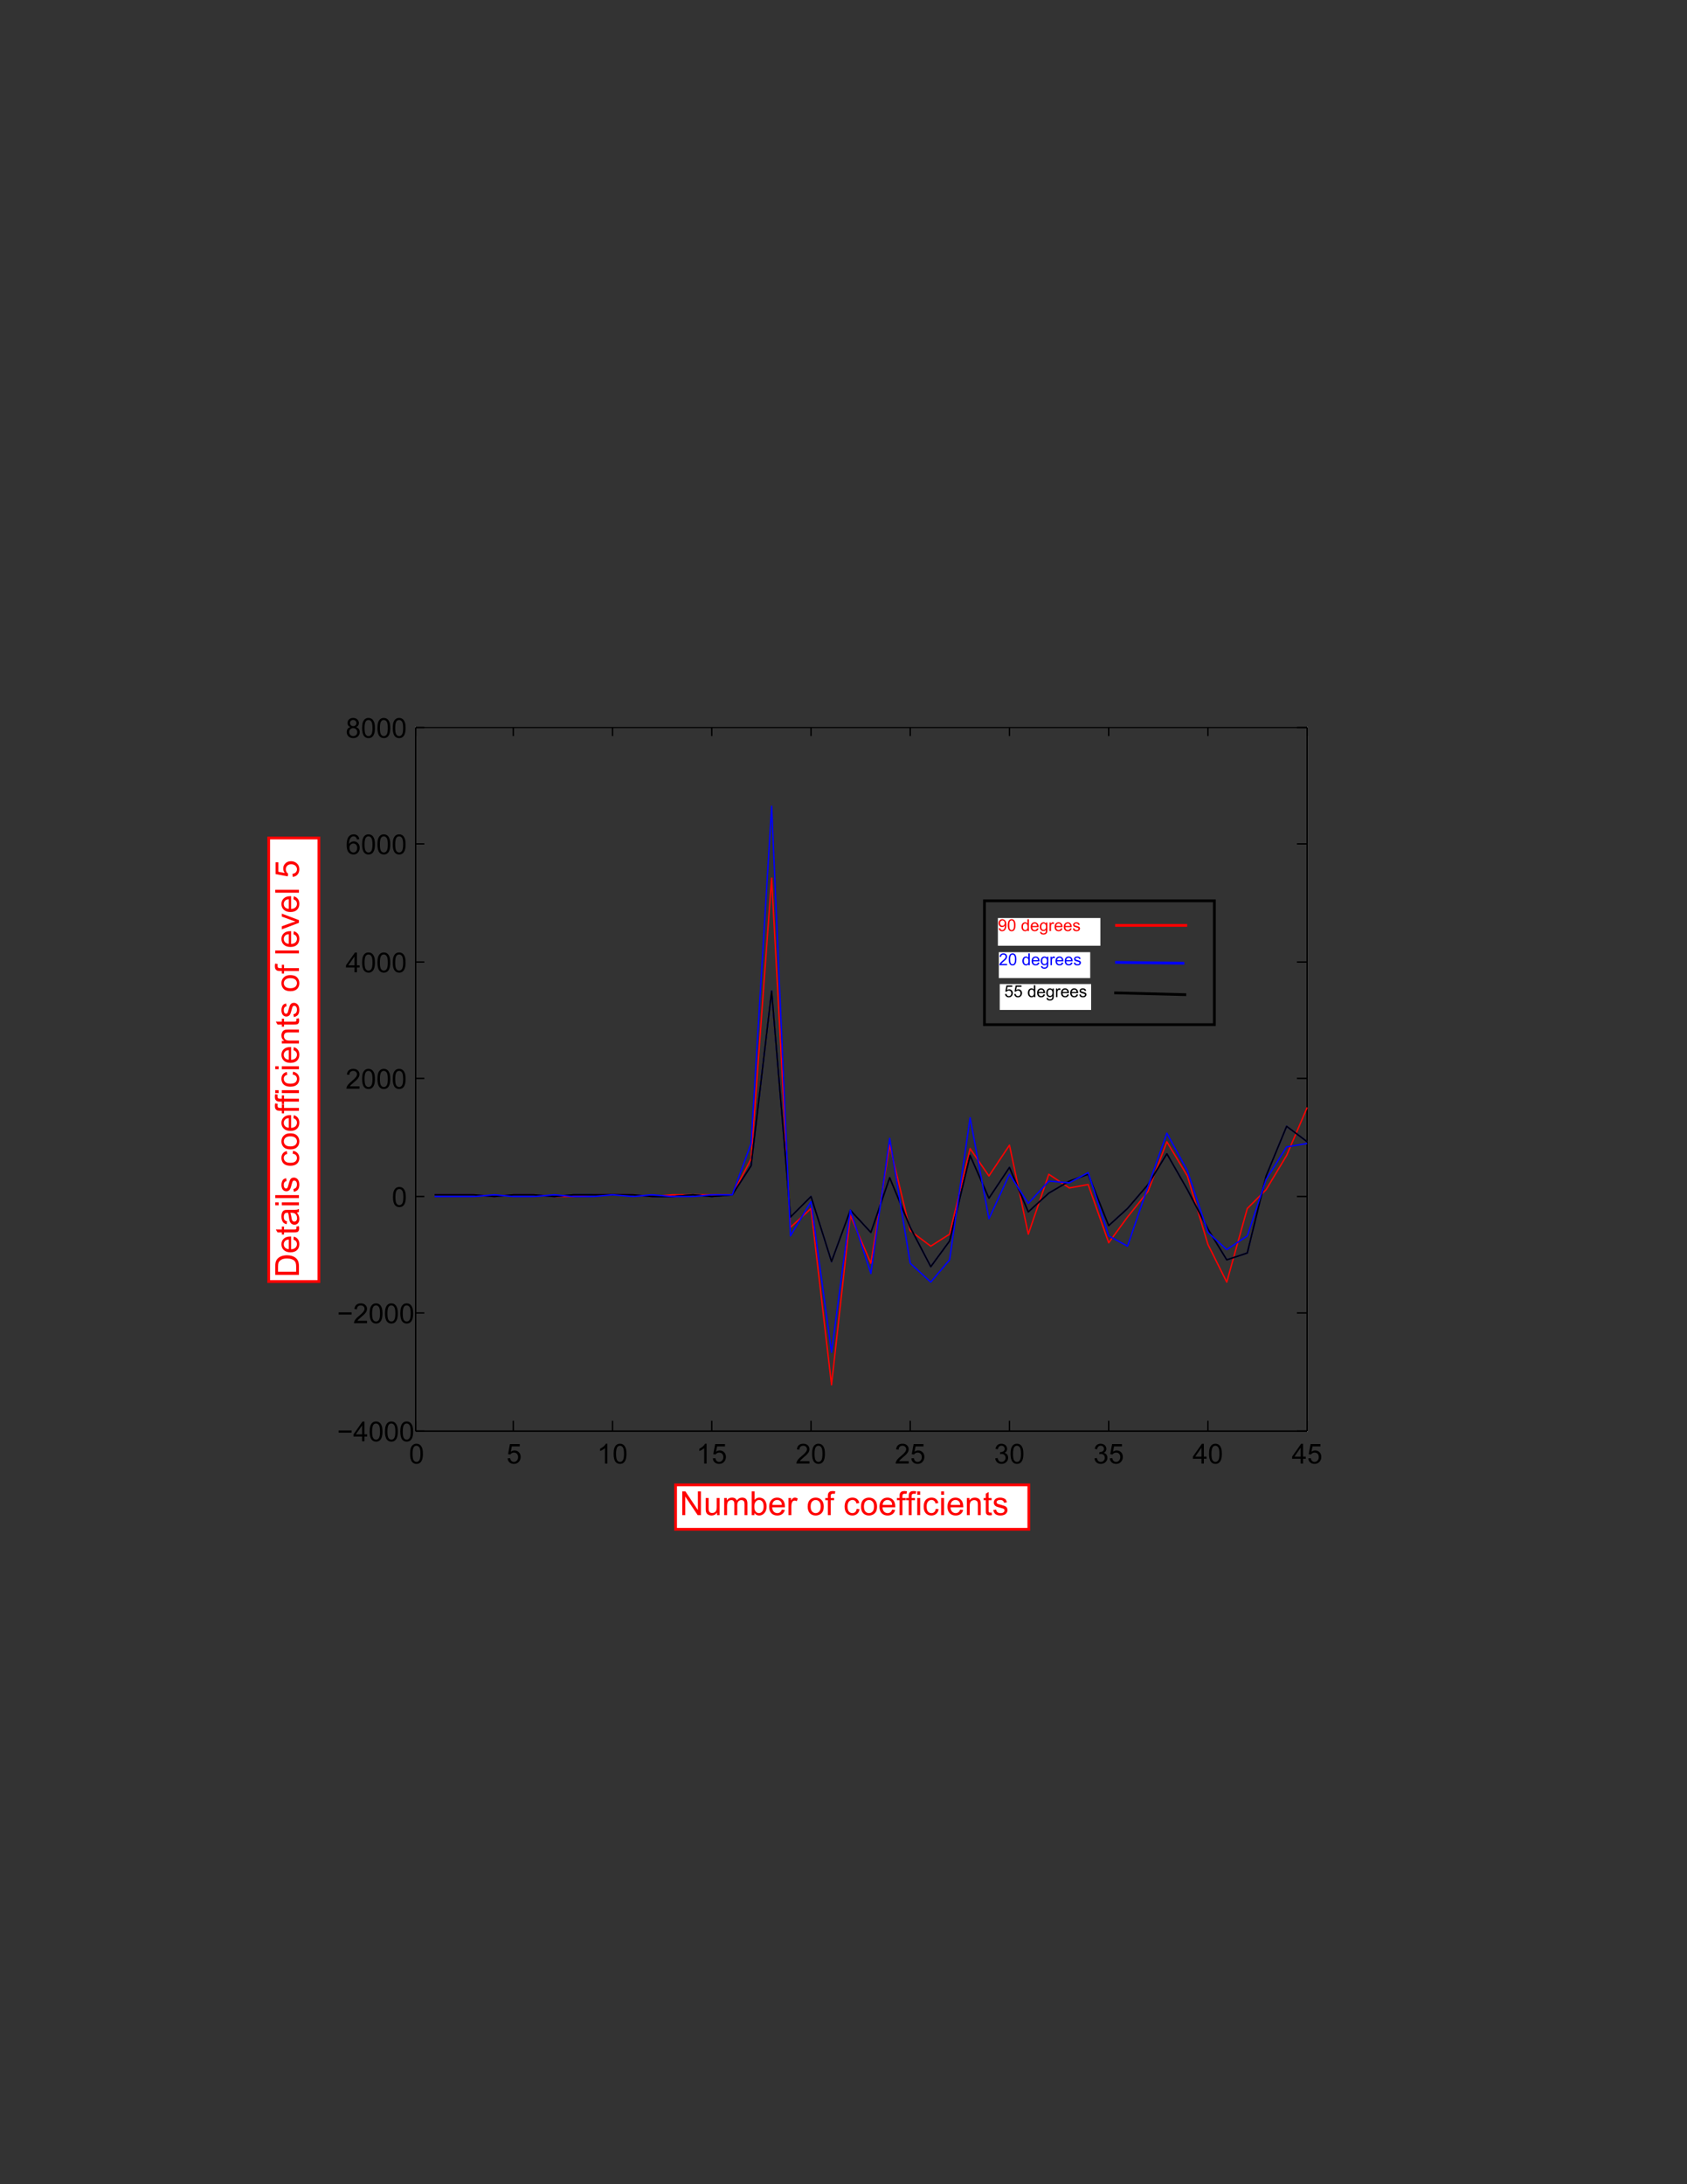 <?xml version="1.0" encoding="UTF-8" standalone="no"?>
<svg
   xmlns:dc="http://purl.org/dc/elements/1.1/"
   xmlns:cc="http://creativecommons.org/ns#"
   xmlns:rdf="http://www.w3.org/1999/02/22-rdf-syntax-ns#"
   xmlns:svg="http://www.w3.org/2000/svg"
   xmlns="http://www.w3.org/2000/svg"
   xmlns:xlink="http://www.w3.org/1999/xlink"
   xmlns:sodipodi="http://sodipodi.sourceforge.net/DTD/sodipodi-0.dtd"
   xmlns:inkscape="http://www.inkscape.org/namespaces/inkscape"
   width="612pt"
   height="792pt"
   viewBox="0 0 612 792"
   version="1.1"
   id="svg6425"
   inkscape:version="0.91 r13725"
   sodipodi:docname="5.svg">
  <rect x="0" y="0" width="612" height="792" fill="#333333" stroke="none"/>
  <sodipodi:namedview
     pagecolor="#ffffff"
     bordercolor="#666666"
     borderopacity="1"
     objecttolerance="10"
     gridtolerance="10"
     guidetolerance="10"
     inkscape:pageopacity="0"
     inkscape:pageshadow="2"
     inkscape:window-width="640"
     inkscape:window-height="480"
     id="namedview7159"
     showgrid="false"
     inkscape:zoom="0.28989899"
     inkscape:cx="382.5"
     inkscape:cy="495"
     inkscape:window-x="0"
     inkscape:window-y="0"
     inkscape:window-maximized="1"
     inkscape:current-layer="svg6425" />
  <defs
     id="defs6427">
    <g
       id="g6429">
      <symbol
         overflow="visible"
         id="glyph0-0">
        <path
           style="stroke:none;"
           d="M 1.25 0 L 1.25 -6.25 L 6.25 -6.25 L 6.25 0 Z M 1.406 -0.156 L 6.094 -0.156 L 6.094 -6.094 L 1.406 -6.094 Z M 1.406 -0.156 "
           id="path6432" />
      </symbol>
      <symbol
         overflow="visible"
         id="glyph0-1">
        <path
           style="stroke:none;"
           d="M 0.422 -3.531 C 0.422 -4.375 0.504 -5.051 0.672 -5.562 C 0.848 -6.082 1.109 -6.484 1.453 -6.766 C 1.797 -7.047 2.227 -7.188 2.75 -7.188 C 3.133 -7.188 3.469 -7.109 3.75 -6.953 C 4.039 -6.797 4.281 -6.57 4.469 -6.281 C 4.664 -5.988 4.816 -5.633 4.922 -5.219 C 5.023 -4.801 5.078 -4.238 5.078 -3.531 C 5.078 -2.688 4.988 -2.004 4.812 -1.484 C 4.645 -0.973 4.391 -0.578 4.047 -0.297 C 3.703 -0.016 3.27 0.125 2.75 0.125 C 2.062 0.125 1.52 -0.125 1.125 -0.625 C 0.656 -1.219 0.422 -2.188 0.422 -3.531 Z M 1.312 -3.531 C 1.312 -2.352 1.445 -1.566 1.719 -1.172 C 2 -0.785 2.344 -0.594 2.75 -0.594 C 3.156 -0.594 3.492 -0.785 3.766 -1.172 C 4.047 -1.566 4.188 -2.352 4.188 -3.531 C 4.188 -4.707 4.047 -5.488 3.766 -5.875 C 3.492 -6.258 3.148 -6.453 2.734 -6.453 C 2.336 -6.453 2.016 -6.285 1.766 -5.953 C 1.461 -5.516 1.312 -4.707 1.312 -3.531 Z M 1.312 -3.531 "
           id="path6435" />
      </symbol>
      <symbol
         overflow="visible"
         id="glyph0-2">
        <path
           style="stroke:none;"
           d="M 0.422 -1.875 L 1.344 -1.953 C 1.406 -1.504 1.562 -1.164 1.812 -0.938 C 2.062 -0.707 2.363 -0.594 2.719 -0.594 C 3.133 -0.594 3.488 -0.754 3.781 -1.078 C 4.082 -1.398 4.234 -1.82 4.234 -2.344 C 4.234 -2.844 4.094 -3.238 3.812 -3.531 C 3.531 -3.82 3.16 -3.969 2.703 -3.969 C 2.422 -3.969 2.164 -3.898 1.938 -3.766 C 1.707 -3.641 1.523 -3.477 1.391 -3.281 L 0.578 -3.391 L 1.266 -7.062 L 4.828 -7.062 L 4.828 -6.219 L 1.969 -6.219 L 1.578 -4.297 C 2.016 -4.598 2.469 -4.75 2.938 -4.75 C 3.562 -4.75 4.086 -4.531 4.516 -4.094 C 4.941 -3.664 5.156 -3.109 5.156 -2.422 C 5.156 -1.773 4.969 -1.219 4.594 -0.75 C 4.133 -0.164 3.508 0.125 2.719 0.125 C 2.062 0.125 1.523 -0.055 1.109 -0.422 C 0.703 -0.785 0.473 -1.27 0.422 -1.875 Z M 0.422 -1.875 "
           id="path6438" />
      </symbol>
      <symbol
         overflow="visible"
         id="glyph0-3">
        <path
           style="stroke:none;"
           d="M 3.719 0 L 2.844 0 L 2.844 -5.594 C 2.633 -5.395 2.359 -5.191 2.016 -4.984 C 1.672 -4.785 1.363 -4.641 1.094 -4.547 L 1.094 -5.391 C 1.582 -5.617 2.008 -5.895 2.375 -6.219 C 2.75 -6.551 3.008 -6.875 3.156 -7.188 L 3.719 -7.188 Z M 3.719 0 "
           id="path6441" />
      </symbol>
      <symbol
         overflow="visible"
         id="glyph0-4">
        <path
           style="stroke:none;"
           d="M 5.031 -0.844 L 5.031 0 L 0.297 0 C 0.297 -0.207 0.332 -0.41 0.406 -0.609 C 0.531 -0.93 0.723 -1.25 0.984 -1.562 C 1.242 -1.875 1.629 -2.234 2.141 -2.641 C 2.91 -3.285 3.43 -3.789 3.703 -4.156 C 3.984 -4.531 4.125 -4.883 4.125 -5.219 C 4.125 -5.57 4 -5.863 3.75 -6.094 C 3.5 -6.332 3.176 -6.453 2.781 -6.453 C 2.352 -6.453 2.008 -6.328 1.75 -6.078 C 1.5 -5.828 1.375 -5.477 1.375 -5.031 L 0.469 -5.125 C 0.531 -5.789 0.758 -6.301 1.156 -6.656 C 1.562 -7.008 2.109 -7.188 2.797 -7.188 C 3.484 -7.188 4.023 -6.992 4.422 -6.609 C 4.828 -6.234 5.031 -5.766 5.031 -5.203 C 5.031 -4.91 4.969 -4.625 4.844 -4.344 C 4.727 -4.07 4.535 -3.781 4.266 -3.469 C 3.992 -3.164 3.539 -2.75 2.906 -2.219 C 2.383 -1.781 2.047 -1.477 1.891 -1.312 C 1.742 -1.156 1.625 -1 1.531 -0.844 Z M 5.031 -0.844 "
           id="path6444" />
      </symbol>
      <symbol
         overflow="visible"
         id="glyph0-5">
        <path
           style="stroke:none;"
           d="M 0.422 -1.891 L 1.297 -2 C 1.398 -1.508 1.57 -1.148 1.812 -0.922 C 2.051 -0.703 2.348 -0.594 2.703 -0.594 C 3.117 -0.594 3.469 -0.734 3.75 -1.016 C 4.031 -1.305 4.172 -1.664 4.172 -2.094 C 4.172 -2.5 4.039 -2.832 3.781 -3.094 C 3.52 -3.352 3.188 -3.484 2.781 -3.484 C 2.613 -3.484 2.406 -3.453 2.156 -3.391 L 2.25 -4.156 C 2.312 -4.156 2.359 -4.156 2.391 -4.156 C 2.766 -4.156 3.102 -4.25 3.406 -4.438 C 3.707 -4.633 3.859 -4.938 3.859 -5.344 C 3.859 -5.664 3.75 -5.93 3.531 -6.141 C 3.312 -6.359 3.031 -6.469 2.688 -6.469 C 2.344 -6.469 2.055 -6.359 1.828 -6.141 C 1.598 -5.93 1.453 -5.609 1.391 -5.172 L 0.516 -5.328 C 0.617 -5.922 0.859 -6.379 1.234 -6.703 C 1.617 -7.023 2.094 -7.188 2.656 -7.188 C 3.051 -7.188 3.41 -7.102 3.734 -6.938 C 4.066 -6.77 4.316 -6.539 4.484 -6.25 C 4.66 -5.957 4.75 -5.648 4.75 -5.328 C 4.75 -5.016 4.664 -4.734 4.5 -4.484 C 4.344 -4.234 4.098 -4.031 3.766 -3.875 C 4.191 -3.781 4.52 -3.578 4.75 -3.266 C 4.988 -2.961 5.109 -2.578 5.109 -2.109 C 5.109 -1.484 4.879 -0.953 4.422 -0.516 C 3.961 -0.086 3.391 0.125 2.703 0.125 C 2.066 0.125 1.539 -0.062 1.125 -0.438 C 0.719 -0.812 0.484 -1.297 0.422 -1.891 Z M 0.422 -1.891 "
           id="path6447" />
      </symbol>
      <symbol
         overflow="visible"
         id="glyph0-6">
        <path
           style="stroke:none;"
           d="M 3.234 0 L 3.234 -1.719 L 0.125 -1.719 L 0.125 -2.516 L 3.391 -7.156 L 4.109 -7.156 L 4.109 -2.516 L 5.078 -2.516 L 5.078 -1.719 L 4.109 -1.719 L 4.109 0 Z M 3.234 -2.516 L 3.234 -5.75 L 0.984 -2.516 Z M 3.234 -2.516 "
           id="path6450" />
      </symbol>
      <symbol
         overflow="visible"
         id="glyph0-7">
        <path
           style="stroke:none;"
           d="M 5.281 -3.125 L 0.562 -3.125 L 0.562 -3.938 L 5.281 -3.938 Z M 5.281 -3.125 "
           id="path6453" />
      </symbol>
      <symbol
         overflow="visible"
         id="glyph0-8">
        <path
           style="stroke:none;"
           d="M 4.969 -5.406 L 4.109 -5.344 C 4.023 -5.688 3.91 -5.938 3.766 -6.094 C 3.523 -6.344 3.234 -6.469 2.891 -6.469 C 2.609 -6.469 2.363 -6.391 2.156 -6.234 C 1.875 -6.023 1.656 -5.727 1.5 -5.344 C 1.344 -4.957 1.258 -4.406 1.25 -3.688 C 1.457 -4.008 1.711 -4.25 2.016 -4.406 C 2.328 -4.562 2.648 -4.641 2.984 -4.641 C 3.578 -4.641 4.078 -4.422 4.484 -3.984 C 4.898 -3.555 5.109 -3.004 5.109 -2.328 C 5.109 -1.879 5.008 -1.461 4.812 -1.078 C 4.613 -0.691 4.344 -0.395 4 -0.188 C 3.664 0.02 3.285 0.125 2.859 0.125 C 2.129 0.125 1.531 -0.145 1.062 -0.688 C 0.602 -1.227 0.375 -2.113 0.375 -3.344 C 0.375 -4.727 0.629 -5.738 1.141 -6.375 C 1.586 -6.914 2.188 -7.188 2.938 -7.188 C 3.508 -7.188 3.973 -7.023 4.328 -6.703 C 4.691 -6.391 4.906 -5.957 4.969 -5.406 Z M 1.391 -2.312 C 1.391 -2.008 1.453 -1.719 1.578 -1.438 C 1.703 -1.164 1.879 -0.957 2.109 -0.812 C 2.348 -0.664 2.594 -0.594 2.844 -0.594 C 3.219 -0.594 3.535 -0.742 3.797 -1.047 C 4.066 -1.348 4.203 -1.754 4.203 -2.266 C 4.203 -2.766 4.066 -3.156 3.797 -3.438 C 3.535 -3.727 3.207 -3.875 2.812 -3.875 C 2.414 -3.875 2.078 -3.727 1.797 -3.438 C 1.523 -3.156 1.391 -2.781 1.391 -2.312 Z M 1.391 -2.312 "
           id="path6456" />
      </symbol>
      <symbol
         overflow="visible"
         id="glyph0-9">
        <path
           style="stroke:none;"
           d="M 1.766 -3.875 C 1.398 -4.008 1.129 -4.203 0.953 -4.453 C 0.773 -4.703 0.688 -5 0.688 -5.344 C 0.688 -5.863 0.875 -6.301 1.25 -6.656 C 1.625 -7.008 2.125 -7.188 2.75 -7.188 C 3.375 -7.188 3.875 -7.004 4.25 -6.641 C 4.633 -6.273 4.828 -5.832 4.828 -5.312 C 4.828 -4.977 4.738 -4.688 4.562 -4.438 C 4.395 -4.195 4.133 -4.008 3.781 -3.875 C 4.219 -3.738 4.551 -3.508 4.781 -3.188 C 5.008 -2.863 5.125 -2.484 5.125 -2.047 C 5.125 -1.43 4.906 -0.914 4.469 -0.5 C 4.039 -0.082 3.473 0.125 2.766 0.125 C 2.055 0.125 1.484 -0.082 1.047 -0.5 C 0.617 -0.926 0.406 -1.453 0.406 -2.078 C 0.406 -2.535 0.52 -2.922 0.75 -3.234 C 0.988 -3.555 1.328 -3.77 1.766 -3.875 Z M 1.594 -5.375 C 1.594 -5.031 1.703 -4.75 1.922 -4.531 C 2.141 -4.32 2.422 -4.219 2.766 -4.219 C 3.109 -4.219 3.383 -4.32 3.594 -4.531 C 3.812 -4.75 3.922 -5.016 3.922 -5.328 C 3.922 -5.648 3.805 -5.922 3.578 -6.141 C 3.359 -6.359 3.086 -6.469 2.766 -6.469 C 2.422 -6.469 2.141 -6.359 1.922 -6.141 C 1.703 -5.93 1.594 -5.676 1.594 -5.375 Z M 1.312 -2.062 C 1.312 -1.812 1.367 -1.566 1.484 -1.328 C 1.609 -1.098 1.785 -0.914 2.016 -0.781 C 2.254 -0.656 2.508 -0.594 2.781 -0.594 C 3.195 -0.594 3.539 -0.727 3.812 -1 C 4.082 -1.27 4.219 -1.613 4.219 -2.031 C 4.219 -2.457 4.078 -2.805 3.797 -3.078 C 3.516 -3.359 3.164 -3.5 2.75 -3.5 C 2.332 -3.5 1.988 -3.363 1.719 -3.094 C 1.445 -2.82 1.312 -2.477 1.312 -2.062 Z M 1.312 -2.062 "
           id="path6459" />
      </symbol>
      <symbol
         overflow="visible"
         id="glyph1-0">
        <path
           style="stroke:none;"
           d="M 1.5 0 L 1.5 -7.5 L 7.5 -7.5 L 7.5 0 Z M 1.688 -0.188 L 7.312 -0.188 L 7.312 -7.312 L 1.688 -7.312 Z M 1.688 -0.188 "
           id="path6462" />
      </symbol>
      <symbol
         overflow="visible"
         id="glyph1-1">
        <path
           style="stroke:none;"
           d="M 0.922 0 L 0.922 -8.594 L 2.078 -8.594 L 6.594 -1.844 L 6.594 -8.594 L 7.688 -8.594 L 7.688 0 L 6.516 0 L 2 -6.75 L 2 0 Z M 0.922 0 "
           id="path6465" />
      </symbol>
      <symbol
         overflow="visible"
         id="glyph1-2">
        <path
           style="stroke:none;"
           d="M 4.875 0 L 4.875 -0.922 C 4.383 -0.211 3.723 0.141 2.891 0.141 C 2.523 0.141 2.18 0.07 1.859 -0.062 C 1.547 -0.207 1.312 -0.383 1.156 -0.594 C 1 -0.812 0.891 -1.078 0.828 -1.391 C 0.785 -1.586 0.766 -1.914 0.766 -2.375 L 0.766 -6.219 L 1.828 -6.219 L 1.828 -2.766 C 1.828 -2.223 1.848 -1.852 1.891 -1.656 C 1.953 -1.383 2.086 -1.164 2.297 -1 C 2.516 -0.844 2.785 -0.766 3.109 -0.766 C 3.422 -0.766 3.711 -0.844 3.984 -1 C 4.266 -1.164 4.461 -1.391 4.578 -1.672 C 4.703 -1.953 4.766 -2.359 4.766 -2.891 L 4.766 -6.219 L 5.812 -6.219 L 5.812 0 Z M 4.875 0 "
           id="path6468" />
      </symbol>
      <symbol
         overflow="visible"
         id="glyph1-3">
        <path
           style="stroke:none;"
           d="M 0.797 0 L 0.797 -6.219 L 1.734 -6.219 L 1.734 -5.344 C 1.93 -5.656 2.191 -5.898 2.516 -6.078 C 2.836 -6.266 3.207 -6.359 3.625 -6.359 C 4.082 -6.359 4.457 -6.266 4.75 -6.078 C 5.051 -5.891 5.258 -5.625 5.375 -5.281 C 5.875 -6 6.516 -6.359 7.297 -6.359 C 7.922 -6.359 8.395 -6.188 8.719 -5.844 C 9.051 -5.508 9.219 -4.984 9.219 -4.266 L 9.219 0 L 8.172 0 L 8.172 -3.922 C 8.172 -4.336 8.133 -4.641 8.062 -4.828 C 8 -5.016 7.879 -5.164 7.703 -5.281 C 7.523 -5.395 7.312 -5.453 7.062 -5.453 C 6.625 -5.453 6.258 -5.305 5.969 -5.016 C 5.688 -4.723 5.547 -4.254 5.547 -3.609 L 5.547 0 L 4.484 0 L 4.484 -4.047 C 4.484 -4.516 4.395 -4.863 4.219 -5.094 C 4.051 -5.332 3.773 -5.453 3.391 -5.453 C 3.086 -5.453 2.812 -5.375 2.562 -5.219 C 2.312 -5.062 2.129 -4.832 2.016 -4.531 C 1.898 -4.227 1.844 -3.797 1.844 -3.234 L 1.844 0 Z M 0.797 0 "
           id="path6471" />
      </symbol>
      <symbol
         overflow="visible"
         id="glyph1-4">
        <path
           style="stroke:none;"
           d="M 1.766 0 L 0.781 0 L 0.781 -8.594 L 1.844 -8.594 L 1.844 -5.531 C 2.289 -6.082 2.859 -6.359 3.547 -6.359 C 3.93 -6.359 4.289 -6.281 4.625 -6.125 C 4.969 -5.977 5.25 -5.766 5.469 -5.484 C 5.695 -5.203 5.875 -4.863 6 -4.469 C 6.125 -4.07 6.188 -3.648 6.188 -3.203 C 6.188 -2.141 5.922 -1.316 5.391 -0.734 C 4.859 -0.148 4.227 0.141 3.5 0.141 C 2.758 0.141 2.18 -0.164 1.766 -0.781 Z M 1.75 -3.156 C 1.75 -2.414 1.852 -1.879 2.062 -1.547 C 2.395 -1.004 2.844 -0.734 3.406 -0.734 C 3.863 -0.734 4.258 -0.93 4.594 -1.328 C 4.938 -1.723 5.109 -2.32 5.109 -3.125 C 5.109 -3.938 4.945 -4.535 4.625 -4.922 C 4.301 -5.305 3.91 -5.5 3.453 -5.5 C 2.992 -5.5 2.594 -5.297 2.25 -4.891 C 1.914 -4.492 1.75 -3.914 1.75 -3.156 Z M 1.75 -3.156 "
           id="path6474" />
      </symbol>
      <symbol
         overflow="visible"
         id="glyph1-5">
        <path
           style="stroke:none;"
           d="M 5.047 -2 L 6.141 -1.875 C 5.973 -1.238 5.656 -0.742 5.188 -0.391 C 4.719 -0.035 4.125 0.141 3.406 0.141 C 2.5 0.141 1.773 -0.141 1.234 -0.703 C 0.703 -1.266 0.438 -2.051 0.438 -3.062 C 0.438 -4.102 0.707 -4.91 1.25 -5.484 C 1.789 -6.066 2.488 -6.359 3.344 -6.359 C 4.176 -6.359 4.852 -6.078 5.375 -5.516 C 5.906 -4.953 6.172 -4.156 6.172 -3.125 C 6.172 -3.062 6.172 -2.969 6.172 -2.844 L 1.531 -2.844 C 1.57 -2.156 1.766 -1.629 2.109 -1.266 C 2.453 -0.91 2.883 -0.734 3.406 -0.734 C 3.789 -0.734 4.117 -0.832 4.391 -1.031 C 4.672 -1.238 4.891 -1.562 5.047 -2 Z M 1.594 -3.703 L 5.062 -3.703 C 5.02 -4.234 4.891 -4.629 4.672 -4.891 C 4.328 -5.297 3.891 -5.5 3.359 -5.5 C 2.867 -5.5 2.457 -5.336 2.125 -5.016 C 1.801 -4.691 1.625 -4.254 1.594 -3.703 Z M 1.594 -3.703 "
           id="path6477" />
      </symbol>
      <symbol
         overflow="visible"
         id="glyph1-6">
        <path
           style="stroke:none;"
           d="M 0.781 0 L 0.781 -6.219 L 1.734 -6.219 L 1.734 -5.281 C 1.973 -5.719 2.191 -6.004 2.391 -6.141 C 2.598 -6.285 2.828 -6.359 3.078 -6.359 C 3.43 -6.359 3.789 -6.25 4.156 -6.031 L 3.797 -5.047 C 3.535 -5.203 3.281 -5.281 3.031 -5.281 C 2.789 -5.281 2.578 -5.207 2.391 -5.062 C 2.211 -4.926 2.086 -4.734 2.016 -4.484 C 1.891 -4.109 1.828 -3.703 1.828 -3.266 L 1.828 0 Z M 0.781 0 "
           id="path6480" />
      </symbol>
      <symbol
         overflow="visible"
         id="glyph1-7">
        <path
           style="stroke:none;"
           d=""
           id="path6483" />
      </symbol>
      <symbol
         overflow="visible"
         id="glyph1-8">
        <path
           style="stroke:none;"
           d="M 0.406 -3.109 C 0.406 -4.266 0.723 -5.117 1.359 -5.672 C 1.891 -6.129 2.539 -6.359 3.312 -6.359 C 4.164 -6.359 4.863 -6.078 5.406 -5.516 C 5.957 -4.961 6.234 -4.191 6.234 -3.203 C 6.234 -2.398 6.113 -1.77 5.875 -1.312 C 5.633 -0.852 5.281 -0.492 4.812 -0.234 C 4.352 0.016 3.852 0.141 3.312 0.141 C 2.445 0.141 1.742 -0.133 1.203 -0.688 C 0.672 -1.25 0.406 -2.055 0.406 -3.109 Z M 1.484 -3.109 C 1.484 -2.316 1.656 -1.723 2 -1.328 C 2.352 -0.93 2.789 -0.734 3.312 -0.734 C 3.844 -0.734 4.281 -0.93 4.625 -1.328 C 4.969 -1.723 5.141 -2.328 5.141 -3.141 C 5.141 -3.91 4.961 -4.492 4.609 -4.891 C 4.266 -5.285 3.832 -5.484 3.312 -5.484 C 2.789 -5.484 2.352 -5.285 2 -4.891 C 1.656 -4.504 1.484 -3.91 1.484 -3.109 Z M 1.484 -3.109 "
           id="path6486" />
      </symbol>
      <symbol
         overflow="visible"
         id="glyph1-9">
        <path
           style="stroke:none;"
           d="M 1.047 0 L 1.047 -5.406 L 0.109 -5.406 L 0.109 -6.219 L 1.047 -6.219 L 1.047 -6.891 C 1.047 -7.305 1.082 -7.613 1.156 -7.812 C 1.258 -8.094 1.438 -8.316 1.688 -8.484 C 1.945 -8.648 2.305 -8.734 2.766 -8.734 C 3.066 -8.734 3.395 -8.695 3.75 -8.625 L 3.594 -7.719 C 3.375 -7.75 3.164 -7.766 2.969 -7.766 C 2.645 -7.766 2.414 -7.695 2.281 -7.562 C 2.156 -7.426 2.094 -7.172 2.094 -6.797 L 2.094 -6.219 L 3.312 -6.219 L 3.312 -5.406 L 2.094 -5.406 L 2.094 0 Z M 1.047 0 "
           id="path6489" />
      </symbol>
      <symbol
         overflow="visible"
         id="glyph1-10">
        <path
           style="stroke:none;"
           d="M 4.859 -2.281 L 5.891 -2.141 C 5.773 -1.43 5.484 -0.875 5.016 -0.469 C 4.547 -0.062 3.973 0.141 3.297 0.141 C 2.441 0.141 1.754 -0.133 1.234 -0.688 C 0.723 -1.25 0.469 -2.051 0.469 -3.094 C 0.469 -3.758 0.578 -4.344 0.797 -4.844 C 1.023 -5.352 1.363 -5.734 1.812 -5.984 C 2.27 -6.234 2.77 -6.359 3.312 -6.359 C 3.977 -6.359 4.523 -6.188 4.953 -5.844 C 5.391 -5.508 5.672 -5.023 5.797 -4.391 L 4.766 -4.234 C 4.672 -4.648 4.5 -4.961 4.25 -5.172 C 4 -5.391 3.695 -5.5 3.344 -5.5 C 2.812 -5.5 2.379 -5.305 2.047 -4.922 C 1.711 -4.547 1.547 -3.945 1.547 -3.125 C 1.547 -2.281 1.707 -1.672 2.031 -1.297 C 2.352 -0.922 2.77 -0.734 3.281 -0.734 C 3.695 -0.734 4.039 -0.859 4.312 -1.109 C 4.594 -1.359 4.773 -1.75 4.859 -2.281 Z M 4.859 -2.281 "
           id="path6492" />
      </symbol>
      <symbol
         overflow="visible"
         id="glyph1-11">
        <path
           style="stroke:none;"
           d="M 0.797 -7.375 L 0.797 -8.594 L 1.859 -8.594 L 1.859 -7.375 Z M 0.797 0 L 0.797 -6.219 L 1.859 -6.219 L 1.859 0 Z M 0.797 0 "
           id="path6495" />
      </symbol>
      <symbol
         overflow="visible"
         id="glyph1-12">
        <path
           style="stroke:none;"
           d="M 0.797 0 L 0.797 -6.219 L 1.734 -6.219 L 1.734 -5.344 C 2.191 -6.02 2.852 -6.359 3.719 -6.359 C 4.094 -6.359 4.438 -6.289 4.75 -6.156 C 5.07 -6.02 5.312 -5.844 5.469 -5.625 C 5.625 -5.406 5.734 -5.148 5.797 -4.859 C 5.828 -4.66 5.844 -4.316 5.844 -3.828 L 5.844 0 L 4.797 0 L 4.797 -3.781 C 4.797 -4.219 4.754 -4.539 4.672 -4.75 C 4.586 -4.957 4.441 -5.125 4.234 -5.25 C 4.023 -5.383 3.781 -5.453 3.5 -5.453 C 3.051 -5.453 2.66 -5.305 2.328 -5.016 C 2.004 -4.734 1.844 -4.195 1.844 -3.406 L 1.844 0 Z M 0.797 0 "
           id="path6498" />
      </symbol>
      <symbol
         overflow="visible"
         id="glyph1-13">
        <path
           style="stroke:none;"
           d="M 3.094 -0.938 L 3.25 -0.016 C 2.945 0.047 2.68 0.078 2.453 0.078 C 2.066 0.078 1.77 0.02 1.562 -0.094 C 1.352 -0.219 1.203 -0.379 1.109 -0.578 C 1.023 -0.773 0.984 -1.191 0.984 -1.828 L 0.984 -5.406 L 0.219 -5.406 L 0.219 -6.219 L 0.984 -6.219 L 0.984 -7.766 L 2.031 -8.391 L 2.031 -6.219 L 3.094 -6.219 L 3.094 -5.406 L 2.031 -5.406 L 2.031 -1.766 C 2.031 -1.461 2.047 -1.27 2.078 -1.188 C 2.117 -1.102 2.18 -1.035 2.266 -0.984 C 2.348 -0.93 2.469 -0.906 2.625 -0.906 C 2.75 -0.906 2.906 -0.914 3.094 -0.938 Z M 3.094 -0.938 "
           id="path6501" />
      </symbol>
      <symbol
         overflow="visible"
         id="glyph1-14">
        <path
           style="stroke:none;"
           d="M 0.375 -1.859 L 1.406 -2.016 C 1.469 -1.598 1.629 -1.281 1.891 -1.062 C 2.16 -0.844 2.539 -0.734 3.031 -0.734 C 3.508 -0.734 3.863 -0.828 4.094 -1.016 C 4.332 -1.211 4.453 -1.445 4.453 -1.719 C 4.453 -1.957 4.348 -2.145 4.141 -2.281 C 3.992 -2.375 3.633 -2.492 3.062 -2.641 C 2.289 -2.836 1.754 -3.004 1.453 -3.141 C 1.16 -3.285 0.938 -3.484 0.781 -3.734 C 0.625 -3.984 0.547 -4.266 0.547 -4.578 C 0.547 -4.848 0.609 -5.102 0.734 -5.344 C 0.859 -5.582 1.031 -5.781 1.25 -5.938 C 1.414 -6.051 1.641 -6.148 1.922 -6.234 C 2.203 -6.316 2.508 -6.359 2.844 -6.359 C 3.32 -6.359 3.742 -6.285 4.109 -6.141 C 4.484 -6.004 4.758 -5.816 4.938 -5.578 C 5.113 -5.336 5.234 -5.02 5.297 -4.625 L 4.266 -4.484 C 4.223 -4.797 4.086 -5.039 3.859 -5.219 C 3.641 -5.406 3.32 -5.5 2.906 -5.5 C 2.426 -5.5 2.082 -5.414 1.875 -5.25 C 1.664 -5.094 1.562 -4.906 1.562 -4.688 C 1.562 -4.551 1.602 -4.43 1.688 -4.328 C 1.781 -4.211 1.914 -4.117 2.094 -4.047 C 2.195 -4.004 2.508 -3.914 3.031 -3.781 C 3.781 -3.57 4.301 -3.406 4.594 -3.281 C 4.883 -3.156 5.113 -2.973 5.281 -2.734 C 5.445 -2.492 5.531 -2.191 5.531 -1.828 C 5.531 -1.473 5.426 -1.141 5.219 -0.828 C 5.02 -0.523 4.727 -0.285 4.344 -0.109 C 3.957 0.055 3.52 0.141 3.031 0.141 C 2.219 0.141 1.598 -0.023 1.172 -0.359 C 0.754 -0.703 0.488 -1.203 0.375 -1.859 Z M 0.375 -1.859 "
           id="path6504" />
      </symbol>
      <symbol
         overflow="visible"
         id="glyph2-0">
        <path
           style="stroke:none;"
           d="M 0 -1.5 L -7.5 -1.5 L -7.5 -7.5 L 0 -7.5 Z M -0.188 -1.688 L -0.188 -7.312 L -7.312 -7.312 L -7.312 -1.688 Z M -0.188 -1.688 "
           id="path6507" />
      </symbol>
      <symbol
         overflow="visible"
         id="glyph2-1">
        <path
           style="stroke:none;"
           d="M 0 -0.922 L -8.594 -0.922 L -8.594 -3.891 C -8.594 -4.555 -8.551 -5.066 -8.469 -5.422 C -8.352 -5.91 -8.148 -6.328 -7.859 -6.672 C -7.473 -7.129 -6.977 -7.469 -6.375 -7.688 C -5.781 -7.914 -5.102 -8.031 -4.344 -8.031 C -3.688 -8.031 -3.109 -7.953 -2.609 -7.797 C -2.109 -7.648 -1.691 -7.457 -1.359 -7.219 C -1.023 -6.977 -0.766 -6.711 -0.578 -6.422 C -0.391 -6.141 -0.242 -5.801 -0.141 -5.406 C -0.047 -5.008 0 -4.551 0 -4.031 Z M -1.016 -2.062 L -1.016 -3.891 C -1.016 -4.461 -1.066 -4.91 -1.172 -5.234 C -1.273 -5.555 -1.426 -5.812 -1.625 -6 C -1.883 -6.27 -2.242 -6.477 -2.703 -6.625 C -3.16 -6.781 -3.711 -6.859 -4.359 -6.859 C -5.254 -6.859 -5.941 -6.707 -6.422 -6.406 C -6.91 -6.113 -7.238 -5.758 -7.406 -5.344 C -7.52 -5.031 -7.578 -4.539 -7.578 -3.875 L -7.578 -2.062 Z M -1.016 -2.062 "
           id="path6510" />
      </symbol>
      <symbol
         overflow="visible"
         id="glyph2-2">
        <path
           style="stroke:none;"
           d="M -2 -5.047 L -1.875 -6.141 C -1.238 -5.973 -0.742 -5.656 -0.391 -5.188 C -0.035 -4.719 0.141 -4.125 0.141 -3.406 C 0.141 -2.5 -0.141 -1.773 -0.703 -1.234 C -1.266 -0.703 -2.051 -0.438 -3.062 -0.438 C -4.102 -0.438 -4.91 -0.707 -5.484 -1.25 C -6.066 -1.789 -6.359 -2.488 -6.359 -3.344 C -6.359 -4.176 -6.078 -4.852 -5.516 -5.375 C -4.953 -5.906 -4.156 -6.172 -3.125 -6.172 C -3.062 -6.172 -2.969 -6.172 -2.844 -6.172 L -2.844 -1.531 C -2.156 -1.57 -1.629 -1.766 -1.266 -2.109 C -0.91 -2.453 -0.734 -2.883 -0.734 -3.406 C -0.734 -3.789 -0.832 -4.117 -1.031 -4.391 C -1.238 -4.672 -1.562 -4.891 -2 -5.047 Z M -3.703 -1.594 L -3.703 -5.062 C -4.234 -5.02 -4.629 -4.891 -4.891 -4.672 C -5.297 -4.328 -5.5 -3.891 -5.5 -3.359 C -5.5 -2.867 -5.336 -2.457 -5.016 -2.125 C -4.691 -1.801 -4.254 -1.625 -3.703 -1.594 Z M -3.703 -1.594 "
           id="path6513" />
      </symbol>
      <symbol
         overflow="visible"
         id="glyph2-3">
        <path
           style="stroke:none;"
           d="M -0.938 -3.094 L -0.016 -3.25 C 0.047 -2.945 0.078 -2.68 0.078 -2.453 C 0.078 -2.066 0.02 -1.77 -0.094 -1.562 C -0.219 -1.352 -0.379 -1.203 -0.578 -1.109 C -0.773 -1.023 -1.191 -0.984 -1.828 -0.984 L -5.406 -0.984 L -5.406 -0.219 L -6.219 -0.219 L -6.219 -0.984 L -7.766 -0.984 L -8.391 -2.031 L -6.219 -2.031 L -6.219 -3.094 L -5.406 -3.094 L -5.406 -2.031 L -1.766 -2.031 C -1.461 -2.031 -1.27 -2.047 -1.188 -2.078 C -1.102 -2.117 -1.035 -2.18 -0.984 -2.266 C -0.93 -2.348 -0.906 -2.469 -0.906 -2.625 C -0.906 -2.75 -0.914 -2.906 -0.938 -3.094 Z M -0.938 -3.094 "
           id="path6516" />
      </symbol>
      <symbol
         overflow="visible"
         id="glyph2-4">
        <path
           style="stroke:none;"
           d="M -0.766 -4.859 C -0.43 -4.461 -0.195 -4.082 -0.062 -3.719 C 0.07 -3.363 0.141 -2.977 0.141 -2.562 C 0.141 -1.875 -0.023 -1.348 -0.359 -0.984 C -0.691 -0.617 -1.117 -0.438 -1.641 -0.438 C -1.941 -0.438 -2.219 -0.504 -2.469 -0.641 C -2.727 -0.773 -2.93 -0.957 -3.078 -1.188 C -3.234 -1.414 -3.348 -1.672 -3.422 -1.953 C -3.484 -2.148 -3.539 -2.461 -3.594 -2.891 C -3.688 -3.734 -3.805 -4.359 -3.953 -4.766 C -4.098 -4.766 -4.188 -4.766 -4.219 -4.766 C -4.656 -4.766 -4.961 -4.664 -5.141 -4.469 C -5.367 -4.195 -5.484 -3.797 -5.484 -3.266 C -5.484 -2.773 -5.395 -2.41 -5.219 -2.172 C -5.051 -1.93 -4.75 -1.754 -4.312 -1.641 L -4.453 -0.609 C -4.891 -0.703 -5.242 -0.859 -5.516 -1.078 C -5.785 -1.297 -5.992 -1.609 -6.141 -2.016 C -6.285 -2.422 -6.359 -2.891 -6.359 -3.422 C -6.359 -3.953 -6.297 -4.383 -6.172 -4.719 C -6.047 -5.051 -5.891 -5.297 -5.703 -5.453 C -5.516 -5.609 -5.273 -5.719 -4.984 -5.781 C -4.805 -5.812 -4.484 -5.828 -4.016 -5.828 L -2.609 -5.828 C -1.629 -5.828 -1.008 -5.848 -0.75 -5.891 C -0.488 -5.941 -0.238 -6.035 0 -6.172 L 0 -5.062 C -0.219 -4.957 -0.473 -4.891 -0.766 -4.859 Z M -3.125 -4.766 C -2.969 -4.379 -2.832 -3.805 -2.719 -3.047 C -2.656 -2.609 -2.582 -2.301 -2.5 -2.125 C -2.426 -1.945 -2.316 -1.805 -2.172 -1.703 C -2.023 -1.609 -1.859 -1.562 -1.672 -1.562 C -1.391 -1.562 -1.156 -1.664 -0.969 -1.875 C -0.781 -2.094 -0.688 -2.406 -0.688 -2.812 C -0.688 -3.219 -0.773 -3.578 -0.953 -3.891 C -1.129 -4.211 -1.375 -4.445 -1.688 -4.594 C -1.926 -4.707 -2.273 -4.766 -2.734 -4.766 Z M -3.125 -4.766 "
           id="path6519" />
      </symbol>
      <symbol
         overflow="visible"
         id="glyph2-5">
        <path
           style="stroke:none;"
           d="M -7.375 -0.797 L -8.594 -0.797 L -8.594 -1.859 L -7.375 -1.859 Z M 0 -0.797 L -6.219 -0.797 L -6.219 -1.859 L 0 -1.859 Z M 0 -0.797 "
           id="path6522" />
      </symbol>
      <symbol
         overflow="visible"
         id="glyph2-6">
        <path
           style="stroke:none;"
           d="M 0 -0.766 L -8.594 -0.766 L -8.594 -1.828 L 0 -1.828 Z M 0 -0.766 "
           id="path6525" />
      </symbol>
      <symbol
         overflow="visible"
         id="glyph2-7">
        <path
           style="stroke:none;"
           d="M -1.859 -0.375 L -2.016 -1.406 C -1.598 -1.469 -1.281 -1.629 -1.062 -1.891 C -0.844 -2.16 -0.734 -2.539 -0.734 -3.031 C -0.734 -3.508 -0.828 -3.863 -1.016 -4.094 C -1.211 -4.332 -1.445 -4.453 -1.719 -4.453 C -1.957 -4.453 -2.145 -4.348 -2.281 -4.141 C -2.375 -3.992 -2.492 -3.633 -2.641 -3.062 C -2.836 -2.289 -3.004 -1.754 -3.141 -1.453 C -3.285 -1.16 -3.484 -0.938 -3.734 -0.781 C -3.984 -0.625 -4.266 -0.547 -4.578 -0.547 C -4.848 -0.547 -5.102 -0.609 -5.344 -0.734 C -5.582 -0.859 -5.781 -1.031 -5.938 -1.25 C -6.051 -1.414 -6.148 -1.641 -6.234 -1.922 C -6.316 -2.203 -6.359 -2.508 -6.359 -2.844 C -6.359 -3.32 -6.285 -3.742 -6.141 -4.109 C -6.004 -4.484 -5.816 -4.758 -5.578 -4.938 C -5.336 -5.113 -5.02 -5.234 -4.625 -5.297 L -4.484 -4.266 C -4.797 -4.223 -5.039 -4.086 -5.219 -3.859 C -5.406 -3.641 -5.5 -3.32 -5.5 -2.906 C -5.5 -2.426 -5.414 -2.082 -5.25 -1.875 C -5.094 -1.664 -4.906 -1.562 -4.688 -1.562 C -4.551 -1.562 -4.43 -1.602 -4.328 -1.688 C -4.211 -1.781 -4.117 -1.914 -4.047 -2.094 C -4.004 -2.195 -3.914 -2.508 -3.781 -3.031 C -3.57 -3.781 -3.406 -4.301 -3.281 -4.594 C -3.156 -4.883 -2.973 -5.113 -2.734 -5.281 C -2.492 -5.445 -2.191 -5.531 -1.828 -5.531 C -1.473 -5.531 -1.141 -5.426 -0.828 -5.219 C -0.523 -5.02 -0.285 -4.727 -0.109 -4.344 C 0.055 -3.957 0.141 -3.52 0.141 -3.031 C 0.141 -2.219 -0.023 -1.598 -0.359 -1.172 C -0.703 -0.754 -1.203 -0.488 -1.859 -0.375 Z M -1.859 -0.375 "
           id="path6528" />
      </symbol>
      <symbol
         overflow="visible"
         id="glyph2-8">
        <path
           style="stroke:none;"
           d=""
           id="path6531" />
      </symbol>
      <symbol
         overflow="visible"
         id="glyph2-9">
        <path
           style="stroke:none;"
           d="M -2.281 -4.859 L -2.141 -5.891 C -1.43 -5.773 -0.875 -5.484 -0.469 -5.016 C -0.062 -4.547 0.141 -3.973 0.141 -3.297 C 0.141 -2.441 -0.133 -1.754 -0.688 -1.234 C -1.25 -0.723 -2.051 -0.469 -3.094 -0.469 C -3.758 -0.469 -4.344 -0.578 -4.844 -0.797 C -5.352 -1.023 -5.734 -1.363 -5.984 -1.812 C -6.234 -2.27 -6.359 -2.77 -6.359 -3.312 C -6.359 -3.977 -6.188 -4.523 -5.844 -4.953 C -5.508 -5.391 -5.023 -5.672 -4.391 -5.797 L -4.234 -4.766 C -4.648 -4.672 -4.961 -4.5 -5.172 -4.25 C -5.391 -4 -5.5 -3.695 -5.5 -3.344 C -5.5 -2.812 -5.305 -2.379 -4.922 -2.047 C -4.547 -1.711 -3.945 -1.547 -3.125 -1.547 C -2.281 -1.547 -1.672 -1.707 -1.297 -2.031 C -0.922 -2.352 -0.734 -2.77 -0.734 -3.281 C -0.734 -3.695 -0.859 -4.039 -1.109 -4.312 C -1.359 -4.594 -1.75 -4.773 -2.281 -4.859 Z M -2.281 -4.859 "
           id="path6534" />
      </symbol>
      <symbol
         overflow="visible"
         id="glyph2-10">
        <path
           style="stroke:none;"
           d="M -3.109 -0.406 C -4.266 -0.406 -5.117 -0.723 -5.672 -1.359 C -6.129 -1.891 -6.359 -2.539 -6.359 -3.312 C -6.359 -4.164 -6.078 -4.863 -5.516 -5.406 C -4.961 -5.957 -4.191 -6.234 -3.203 -6.234 C -2.398 -6.234 -1.77 -6.113 -1.312 -5.875 C -0.852 -5.633 -0.492 -5.281 -0.234 -4.812 C 0.016 -4.352 0.141 -3.852 0.141 -3.312 C 0.141 -2.445 -0.133 -1.742 -0.688 -1.203 C -1.25 -0.672 -2.055 -0.406 -3.109 -0.406 Z M -3.109 -1.484 C -2.316 -1.484 -1.723 -1.656 -1.328 -2 C -0.93 -2.352 -0.734 -2.789 -0.734 -3.312 C -0.734 -3.844 -0.93 -4.281 -1.328 -4.625 C -1.723 -4.969 -2.328 -5.141 -3.141 -5.141 C -3.91 -5.141 -4.492 -4.961 -4.891 -4.609 C -5.285 -4.266 -5.484 -3.832 -5.484 -3.312 C -5.484 -2.789 -5.285 -2.352 -4.891 -2 C -4.504 -1.656 -3.91 -1.484 -3.109 -1.484 Z M -3.109 -1.484 "
           id="path6537" />
      </symbol>
      <symbol
         overflow="visible"
         id="glyph2-11">
        <path
           style="stroke:none;"
           d="M 0 -1.047 L -5.406 -1.047 L -5.406 -0.109 L -6.219 -0.109 L -6.219 -1.047 L -6.891 -1.047 C -7.305 -1.047 -7.613 -1.082 -7.812 -1.156 C -8.094 -1.258 -8.316 -1.438 -8.484 -1.688 C -8.648 -1.945 -8.734 -2.305 -8.734 -2.766 C -8.734 -3.066 -8.695 -3.395 -8.625 -3.75 L -7.719 -3.594 C -7.75 -3.375 -7.766 -3.164 -7.766 -2.969 C -7.766 -2.645 -7.695 -2.414 -7.562 -2.281 C -7.426 -2.156 -7.172 -2.094 -6.797 -2.094 L -6.219 -2.094 L -6.219 -3.312 L -5.406 -3.312 L -5.406 -2.094 L 0 -2.094 Z M 0 -1.047 "
           id="path6540" />
      </symbol>
      <symbol
         overflow="visible"
         id="glyph2-12">
        <path
           style="stroke:none;"
           d="M 0 -0.797 L -6.219 -0.797 L -6.219 -1.734 L -5.344 -1.734 C -6.02 -2.191 -6.359 -2.852 -6.359 -3.719 C -6.359 -4.094 -6.289 -4.438 -6.156 -4.75 C -6.02 -5.07 -5.844 -5.312 -5.625 -5.469 C -5.406 -5.625 -5.148 -5.734 -4.859 -5.797 C -4.66 -5.828 -4.316 -5.844 -3.828 -5.844 L 0 -5.844 L 0 -4.797 L -3.781 -4.797 C -4.219 -4.797 -4.539 -4.754 -4.75 -4.672 C -4.957 -4.586 -5.125 -4.441 -5.25 -4.234 C -5.383 -4.023 -5.453 -3.781 -5.453 -3.5 C -5.453 -3.051 -5.305 -2.66 -5.016 -2.328 C -4.734 -2.004 -4.195 -1.844 -3.406 -1.844 L 0 -1.844 Z M 0 -0.797 "
           id="path6543" />
      </symbol>
      <symbol
         overflow="visible"
         id="glyph2-13">
        <path
           style="stroke:none;"
           d="M 0 -2.516 L -6.219 -0.156 L -6.219 -1.266 L -2.5 -2.609 C -2.094 -2.742 -1.676 -2.875 -1.25 -3 C -1.57 -3.094 -1.961 -3.223 -2.422 -3.391 L -6.219 -4.781 L -6.219 -5.859 L 0 -3.5 Z M 0 -2.516 "
           id="path6546" />
      </symbol>
      <symbol
         overflow="visible"
         id="glyph2-14">
        <path
           style="stroke:none;"
           d="M -2.25 -0.5 L -2.344 -1.609 C -1.801 -1.691 -1.395 -1.879 -1.125 -2.172 C -0.852 -2.473 -0.719 -2.836 -0.719 -3.266 C -0.719 -3.766 -0.91 -4.191 -1.297 -4.547 C -1.68 -4.898 -2.188 -5.078 -2.812 -5.078 C -3.414 -5.078 -3.891 -4.906 -4.234 -4.562 C -4.586 -4.227 -4.766 -3.785 -4.766 -3.234 C -4.766 -2.898 -4.688 -2.594 -4.531 -2.312 C -4.375 -2.039 -4.176 -1.828 -3.938 -1.672 L -4.062 -0.688 L -8.469 -1.516 L -8.469 -5.797 L -7.469 -5.797 L -7.469 -2.359 L -5.156 -1.906 C -5.52 -2.414 -5.703 -2.953 -5.703 -3.516 C -5.703 -4.266 -5.441 -4.895 -4.922 -5.406 C -4.398 -5.926 -3.727 -6.188 -2.906 -6.188 C -2.133 -6.188 -1.461 -5.961 -0.891 -5.516 C -0.203 -4.961 0.141 -4.211 0.141 -3.266 C 0.141 -2.484 -0.078 -1.844 -0.516 -1.344 C -0.953 -0.852 -1.531 -0.57 -2.25 -0.5 Z M -2.25 -0.5 "
           id="path6549" />
      </symbol>
      <symbol
         overflow="visible"
         id="glyph3-0">
        <path
           style="stroke:none;"
           d="M 0.75 0 L 0.75 -3.75 L 3.75 -3.75 L 3.75 0 Z M 0.844 -0.094 L 3.656 -0.094 L 3.656 -3.656 L 0.844 -3.656 Z M 0.844 -0.094 "
           id="path6552" />
      </symbol>
      <symbol
         overflow="visible"
         id="glyph3-1">
        <path
           style="stroke:none;"
           d="M 0.328 -1 L 0.828 -1.047 C 0.879 -0.805 0.961 -0.629 1.078 -0.516 C 1.203 -0.41 1.359 -0.359 1.547 -0.359 C 1.711 -0.359 1.852 -0.395 1.969 -0.469 C 2.094 -0.539 2.191 -0.641 2.266 -0.766 C 2.348 -0.891 2.414 -1.055 2.469 -1.266 C 2.52 -1.484 2.547 -1.703 2.547 -1.922 C 2.547 -1.941 2.547 -1.973 2.547 -2.016 C 2.441 -1.848 2.297 -1.711 2.109 -1.609 C 1.93 -1.504 1.734 -1.453 1.516 -1.453 C 1.16 -1.453 0.859 -1.582 0.609 -1.844 C 0.367 -2.102 0.25 -2.441 0.25 -2.859 C 0.25 -3.297 0.375 -3.645 0.625 -3.906 C 0.883 -4.176 1.207 -4.312 1.594 -4.312 C 1.875 -4.312 2.129 -4.234 2.359 -4.078 C 2.598 -3.93 2.773 -3.719 2.891 -3.438 C 3.016 -3.164 3.078 -2.766 3.078 -2.234 C 3.078 -1.68 3.016 -1.242 2.891 -0.922 C 2.773 -0.598 2.598 -0.348 2.359 -0.172 C 2.129 -0.004 1.852 0.078 1.531 0.078 C 1.195 0.078 0.922 -0.016 0.703 -0.203 C 0.492 -0.391 0.367 -0.656 0.328 -1 Z M 2.484 -2.891 C 2.484 -3.191 2.398 -3.43 2.234 -3.609 C 2.078 -3.785 1.891 -3.875 1.672 -3.875 C 1.43 -3.875 1.223 -3.773 1.047 -3.578 C 0.879 -3.391 0.797 -3.145 0.797 -2.844 C 0.797 -2.57 0.875 -2.348 1.031 -2.172 C 1.195 -2.004 1.406 -1.922 1.656 -1.922 C 1.895 -1.922 2.094 -2.004 2.25 -2.172 C 2.406 -2.348 2.484 -2.586 2.484 -2.891 Z M 2.484 -2.891 "
           id="path6555" />
      </symbol>
      <symbol
         overflow="visible"
         id="glyph3-2">
        <path
           style="stroke:none;"
           d="M 0.25 -2.125 C 0.25 -2.625 0.301 -3.031 0.406 -3.344 C 0.508 -3.656 0.664 -3.895 0.875 -4.062 C 1.082 -4.227 1.344 -4.312 1.656 -4.312 C 1.883 -4.312 2.082 -4.266 2.25 -4.172 C 2.426 -4.078 2.57 -3.941 2.688 -3.766 C 2.801 -3.598 2.891 -3.383 2.953 -3.125 C 3.016 -2.875 3.047 -2.539 3.047 -2.125 C 3.047 -1.613 2.992 -1.203 2.891 -0.891 C 2.785 -0.586 2.629 -0.348 2.422 -0.172 C 2.223 -0.004 1.969 0.078 1.656 0.078 C 1.238 0.078 0.91 -0.07 0.672 -0.375 C 0.391 -0.727 0.25 -1.312 0.25 -2.125 Z M 0.797 -2.125 C 0.797 -1.414 0.875 -0.941 1.031 -0.703 C 1.195 -0.473 1.406 -0.359 1.656 -0.359 C 1.895 -0.359 2.098 -0.473 2.266 -0.703 C 2.43 -0.941 2.516 -1.414 2.516 -2.125 C 2.516 -2.82 2.43 -3.285 2.266 -3.516 C 2.098 -3.754 1.891 -3.875 1.641 -3.875 C 1.398 -3.875 1.207 -3.77 1.062 -3.562 C 0.883 -3.301 0.797 -2.82 0.797 -2.125 Z M 0.797 -2.125 "
           id="path6558" />
      </symbol>
      <symbol
         overflow="visible"
         id="glyph3-3">
        <path
           style="stroke:none;"
           d=""
           id="path6561" />
      </symbol>
      <symbol
         overflow="visible"
         id="glyph3-4">
        <path
           style="stroke:none;"
           d="M 2.422 0 L 2.422 -0.391 C 2.223 -0.078 1.93 0.078 1.547 0.078 C 1.297 0.078 1.066 0.008 0.859 -0.125 C 0.648 -0.27 0.488 -0.461 0.375 -0.703 C 0.258 -0.953 0.203 -1.234 0.203 -1.547 C 0.203 -1.859 0.254 -2.141 0.359 -2.391 C 0.461 -2.648 0.617 -2.848 0.828 -2.984 C 1.035 -3.117 1.266 -3.188 1.516 -3.188 C 1.703 -3.188 1.867 -3.145 2.016 -3.062 C 2.16 -2.977 2.281 -2.875 2.375 -2.75 L 2.375 -4.297 L 2.906 -4.297 L 2.906 0 Z M 0.75 -1.547 C 0.75 -1.148 0.832 -0.852 1 -0.656 C 1.164 -0.457 1.363 -0.359 1.594 -0.359 C 1.82 -0.359 2.016 -0.453 2.172 -0.641 C 2.336 -0.828 2.422 -1.117 2.422 -1.516 C 2.422 -1.93 2.336 -2.238 2.172 -2.438 C 2.016 -2.645 1.816 -2.75 1.578 -2.75 C 1.336 -2.75 1.141 -2.648 0.984 -2.453 C 0.828 -2.266 0.75 -1.961 0.75 -1.547 Z M 0.75 -1.547 "
           id="path6564" />
      </symbol>
      <symbol
         overflow="visible"
         id="glyph3-5">
        <path
           style="stroke:none;"
           d="M 2.531 -1 L 3.078 -0.938 C 2.984 -0.613 2.82 -0.363 2.594 -0.188 C 2.363 -0.008 2.066 0.078 1.703 0.078 C 1.242 0.078 0.879 -0.062 0.609 -0.344 C 0.348 -0.625 0.219 -1.02 0.219 -1.531 C 0.219 -2.051 0.352 -2.457 0.625 -2.75 C 0.895 -3.039 1.242 -3.188 1.672 -3.188 C 2.086 -3.188 2.426 -3.039 2.688 -2.75 C 2.957 -2.469 3.094 -2.07 3.094 -1.562 C 3.094 -1.531 3.086 -1.484 3.078 -1.422 L 0.766 -1.422 C 0.785 -1.078 0.879 -0.812 1.047 -0.625 C 1.223 -0.445 1.441 -0.359 1.703 -0.359 C 1.898 -0.359 2.066 -0.41 2.203 -0.516 C 2.336 -0.617 2.445 -0.781 2.531 -1 Z M 0.797 -1.859 L 2.531 -1.859 C 2.508 -2.117 2.441 -2.312 2.328 -2.438 C 2.16 -2.645 1.941 -2.75 1.672 -2.75 C 1.43 -2.75 1.227 -2.664 1.062 -2.5 C 0.906 -2.344 0.816 -2.129 0.797 -1.859 Z M 0.797 -1.859 "
           id="path6567" />
      </symbol>
      <symbol
         overflow="visible"
         id="glyph3-6">
        <path
           style="stroke:none;"
           d="M 0.297 0.266 L 0.812 0.328 C 0.832 0.492 0.891 0.613 0.984 0.688 C 1.117 0.781 1.301 0.828 1.531 0.828 C 1.77 0.828 1.957 0.773 2.094 0.672 C 2.227 0.578 2.316 0.441 2.359 0.266 C 2.391 0.16 2.406 -0.062 2.406 -0.406 C 2.164 -0.133 1.875 0 1.531 0 C 1.102 0 0.77 -0.148 0.531 -0.453 C 0.301 -0.766 0.188 -1.141 0.188 -1.578 C 0.188 -1.867 0.238 -2.141 0.344 -2.391 C 0.457 -2.641 0.613 -2.832 0.812 -2.969 C 1.02 -3.113 1.266 -3.188 1.547 -3.188 C 1.91 -3.188 2.211 -3.035 2.453 -2.734 L 2.453 -3.109 L 2.938 -3.109 L 2.938 -0.422 C 2.938 0.066 2.883 0.41 2.781 0.609 C 2.688 0.805 2.531 0.961 2.312 1.078 C 2.102 1.203 1.844 1.266 1.531 1.266 C 1.156 1.266 0.852 1.18 0.625 1.016 C 0.395 0.848 0.285 0.598 0.297 0.266 Z M 0.734 -1.609 C 0.734 -1.203 0.812 -0.906 0.969 -0.719 C 1.133 -0.531 1.344 -0.438 1.594 -0.438 C 1.832 -0.438 2.031 -0.531 2.188 -0.719 C 2.352 -0.906 2.438 -1.195 2.438 -1.594 C 2.438 -1.977 2.352 -2.266 2.188 -2.453 C 2.02 -2.648 1.816 -2.75 1.578 -2.75 C 1.348 -2.75 1.148 -2.648 0.984 -2.453 C 0.816 -2.266 0.734 -1.984 0.734 -1.609 Z M 0.734 -1.609 "
           id="path6570" />
      </symbol>
      <symbol
         overflow="visible"
         id="glyph3-7">
        <path
           style="stroke:none;"
           d="M 0.391 0 L 0.391 -3.109 L 0.859 -3.109 L 0.859 -2.641 C 0.984 -2.859 1.098 -3.004 1.203 -3.078 C 1.305 -3.148 1.414 -3.188 1.531 -3.188 C 1.719 -3.188 1.898 -3.129 2.078 -3.016 L 1.906 -2.516 C 1.77 -2.598 1.641 -2.641 1.516 -2.641 C 1.398 -2.641 1.297 -2.602 1.203 -2.531 C 1.109 -2.457 1.039 -2.363 1 -2.25 C 0.945 -2.062 0.922 -1.852 0.922 -1.625 L 0.922 0 Z M 0.391 0 "
           id="path6573" />
      </symbol>
      <symbol
         overflow="visible"
         id="glyph3-8">
        <path
           style="stroke:none;"
           d="M 0.188 -0.922 L 0.703 -1.016 C 0.734 -0.805 0.816 -0.645 0.953 -0.531 C 1.086 -0.414 1.273 -0.359 1.516 -0.359 C 1.754 -0.359 1.93 -0.406 2.047 -0.5 C 2.172 -0.602 2.234 -0.723 2.234 -0.859 C 2.234 -0.973 2.18 -1.066 2.078 -1.141 C 2.004 -1.18 1.82 -1.238 1.531 -1.312 C 1.145 -1.414 0.875 -1.5 0.719 -1.562 C 0.57 -1.633 0.457 -1.734 0.375 -1.859 C 0.301 -1.992 0.266 -2.133 0.266 -2.281 C 0.266 -2.426 0.297 -2.555 0.359 -2.672 C 0.43 -2.785 0.52 -2.883 0.625 -2.969 C 0.707 -3.031 0.816 -3.082 0.953 -3.125 C 1.098 -3.164 1.254 -3.188 1.422 -3.188 C 1.66 -3.188 1.875 -3.148 2.062 -3.078 C 2.25 -3.004 2.383 -2.906 2.469 -2.781 C 2.562 -2.664 2.625 -2.508 2.656 -2.312 L 2.141 -2.234 C 2.109 -2.398 2.035 -2.523 1.922 -2.609 C 1.816 -2.703 1.66 -2.75 1.453 -2.75 C 1.211 -2.75 1.039 -2.707 0.938 -2.625 C 0.832 -2.551 0.781 -2.457 0.781 -2.344 C 0.781 -2.281 0.801 -2.219 0.844 -2.156 C 0.883 -2.102 0.953 -2.055 1.047 -2.016 C 1.098 -2.004 1.254 -1.961 1.516 -1.891 C 1.891 -1.785 2.148 -1.703 2.297 -1.641 C 2.441 -1.578 2.555 -1.484 2.641 -1.359 C 2.723 -1.242 2.766 -1.098 2.766 -0.922 C 2.766 -0.742 2.711 -0.578 2.609 -0.422 C 2.516 -0.266 2.367 -0.141 2.172 -0.047 C 1.973 0.035 1.754 0.078 1.516 0.078 C 1.109 0.078 0.797 -0.004 0.578 -0.172 C 0.367 -0.348 0.238 -0.598 0.188 -0.922 Z M 0.188 -0.922 "
           id="path6576" />
      </symbol>
      <symbol
         overflow="visible"
         id="glyph4-0">
        <path
           style="stroke:none;"
           d="M 0.75 0 L 0.75 -3.75 L 3.75 -3.75 L 3.75 0 Z M 0.844 -0.094 L 3.656 -0.094 L 3.656 -3.656 L 0.844 -3.656 Z M 0.844 -0.094 "
           id="path6579" />
      </symbol>
      <symbol
         overflow="visible"
         id="glyph4-1">
        <path
           style="stroke:none;"
           d="M 3.016 -0.5 L 3.016 0 L 0.188 0 C 0.176 -0.125 0.195 -0.242 0.25 -0.359 C 0.32 -0.555 0.438 -0.75 0.594 -0.938 C 0.75 -1.125 0.977 -1.344 1.281 -1.594 C 1.75 -1.969 2.062 -2.266 2.219 -2.484 C 2.383 -2.711 2.469 -2.926 2.469 -3.125 C 2.469 -3.344 2.395 -3.52 2.25 -3.656 C 2.102 -3.801 1.91 -3.875 1.672 -3.875 C 1.41 -3.875 1.203 -3.797 1.047 -3.641 C 0.898 -3.492 0.828 -3.285 0.828 -3.016 L 0.281 -3.078 C 0.32 -3.473 0.461 -3.773 0.703 -3.984 C 0.941 -4.203 1.266 -4.312 1.672 -4.312 C 2.086 -4.312 2.414 -4.195 2.656 -3.969 C 2.895 -3.738 3.016 -3.457 3.016 -3.125 C 3.016 -2.945 2.977 -2.773 2.906 -2.609 C 2.832 -2.441 2.711 -2.266 2.547 -2.078 C 2.391 -1.898 2.125 -1.648 1.75 -1.328 C 1.426 -1.066 1.219 -0.891 1.125 -0.797 C 1.039 -0.703 0.973 -0.602 0.922 -0.5 Z M 3.016 -0.5 "
           id="path6582" />
      </symbol>
      <symbol
         overflow="visible"
         id="glyph4-2">
        <path
           style="stroke:none;"
           d="M 0.25 -2.125 C 0.25 -2.625 0.301 -3.031 0.406 -3.344 C 0.508 -3.656 0.664 -3.895 0.875 -4.062 C 1.082 -4.227 1.344 -4.312 1.656 -4.312 C 1.883 -4.312 2.082 -4.266 2.25 -4.172 C 2.426 -4.078 2.57 -3.941 2.688 -3.766 C 2.801 -3.598 2.891 -3.383 2.953 -3.125 C 3.016 -2.875 3.047 -2.539 3.047 -2.125 C 3.047 -1.613 2.992 -1.203 2.891 -0.891 C 2.785 -0.586 2.629 -0.348 2.422 -0.172 C 2.223 -0.004 1.969 0.078 1.656 0.078 C 1.238 0.078 0.91 -0.07 0.672 -0.375 C 0.391 -0.727 0.25 -1.312 0.25 -2.125 Z M 0.797 -2.125 C 0.797 -1.414 0.875 -0.941 1.031 -0.703 C 1.195 -0.473 1.406 -0.359 1.656 -0.359 C 1.895 -0.359 2.098 -0.473 2.266 -0.703 C 2.43 -0.941 2.516 -1.414 2.516 -2.125 C 2.516 -2.82 2.43 -3.285 2.266 -3.516 C 2.098 -3.754 1.891 -3.875 1.641 -3.875 C 1.398 -3.875 1.207 -3.77 1.062 -3.562 C 0.883 -3.301 0.797 -2.82 0.797 -2.125 Z M 0.797 -2.125 "
           id="path6585" />
      </symbol>
      <symbol
         overflow="visible"
         id="glyph4-3">
        <path
           style="stroke:none;"
           d=""
           id="path6588" />
      </symbol>
      <symbol
         overflow="visible"
         id="glyph4-4">
        <path
           style="stroke:none;"
           d="M 2.422 0 L 2.422 -0.391 C 2.223 -0.078 1.93 0.078 1.547 0.078 C 1.297 0.078 1.066 0.008 0.859 -0.125 C 0.648 -0.27 0.488 -0.461 0.375 -0.703 C 0.258 -0.953 0.203 -1.234 0.203 -1.547 C 0.203 -1.859 0.254 -2.141 0.359 -2.391 C 0.461 -2.648 0.617 -2.848 0.828 -2.984 C 1.035 -3.117 1.266 -3.188 1.516 -3.188 C 1.703 -3.188 1.867 -3.145 2.016 -3.062 C 2.16 -2.977 2.281 -2.875 2.375 -2.75 L 2.375 -4.297 L 2.906 -4.297 L 2.906 0 Z M 0.75 -1.547 C 0.75 -1.148 0.832 -0.852 1 -0.656 C 1.164 -0.457 1.363 -0.359 1.594 -0.359 C 1.82 -0.359 2.016 -0.453 2.172 -0.641 C 2.336 -0.828 2.422 -1.117 2.422 -1.516 C 2.422 -1.93 2.336 -2.238 2.172 -2.438 C 2.016 -2.645 1.816 -2.75 1.578 -2.75 C 1.336 -2.75 1.141 -2.648 0.984 -2.453 C 0.828 -2.266 0.75 -1.961 0.75 -1.547 Z M 0.75 -1.547 "
           id="path6591" />
      </symbol>
      <symbol
         overflow="visible"
         id="glyph4-5">
        <path
           style="stroke:none;"
           d="M 2.531 -1 L 3.078 -0.938 C 2.984 -0.613 2.82 -0.363 2.594 -0.188 C 2.363 -0.008 2.066 0.078 1.703 0.078 C 1.242 0.078 0.879 -0.062 0.609 -0.344 C 0.348 -0.625 0.219 -1.02 0.219 -1.531 C 0.219 -2.051 0.352 -2.457 0.625 -2.75 C 0.895 -3.039 1.242 -3.188 1.672 -3.188 C 2.086 -3.188 2.426 -3.039 2.688 -2.75 C 2.957 -2.469 3.094 -2.07 3.094 -1.562 C 3.094 -1.531 3.086 -1.484 3.078 -1.422 L 0.766 -1.422 C 0.785 -1.078 0.879 -0.812 1.047 -0.625 C 1.223 -0.445 1.441 -0.359 1.703 -0.359 C 1.898 -0.359 2.066 -0.41 2.203 -0.516 C 2.336 -0.617 2.445 -0.781 2.531 -1 Z M 0.797 -1.859 L 2.531 -1.859 C 2.508 -2.117 2.441 -2.312 2.328 -2.438 C 2.16 -2.645 1.941 -2.75 1.672 -2.75 C 1.43 -2.75 1.227 -2.664 1.062 -2.5 C 0.906 -2.344 0.816 -2.129 0.797 -1.859 Z M 0.797 -1.859 "
           id="path6594" />
      </symbol>
      <symbol
         overflow="visible"
         id="glyph4-6">
        <path
           style="stroke:none;"
           d="M 0.297 0.266 L 0.812 0.328 C 0.832 0.492 0.891 0.613 0.984 0.688 C 1.117 0.781 1.301 0.828 1.531 0.828 C 1.77 0.828 1.957 0.773 2.094 0.672 C 2.227 0.578 2.316 0.441 2.359 0.266 C 2.391 0.16 2.406 -0.062 2.406 -0.406 C 2.164 -0.133 1.875 0 1.531 0 C 1.102 0 0.77 -0.148 0.531 -0.453 C 0.301 -0.766 0.188 -1.141 0.188 -1.578 C 0.188 -1.867 0.238 -2.141 0.344 -2.391 C 0.457 -2.641 0.613 -2.832 0.812 -2.969 C 1.02 -3.113 1.266 -3.188 1.547 -3.188 C 1.91 -3.188 2.211 -3.035 2.453 -2.734 L 2.453 -3.109 L 2.938 -3.109 L 2.938 -0.422 C 2.938 0.066 2.883 0.41 2.781 0.609 C 2.688 0.805 2.531 0.961 2.312 1.078 C 2.102 1.203 1.844 1.266 1.531 1.266 C 1.156 1.266 0.852 1.18 0.625 1.016 C 0.395 0.848 0.285 0.598 0.297 0.266 Z M 0.734 -1.609 C 0.734 -1.203 0.812 -0.906 0.969 -0.719 C 1.133 -0.531 1.344 -0.438 1.594 -0.438 C 1.832 -0.438 2.031 -0.531 2.188 -0.719 C 2.352 -0.906 2.438 -1.195 2.438 -1.594 C 2.438 -1.977 2.352 -2.266 2.188 -2.453 C 2.02 -2.648 1.816 -2.75 1.578 -2.75 C 1.348 -2.75 1.148 -2.648 0.984 -2.453 C 0.816 -2.266 0.734 -1.984 0.734 -1.609 Z M 0.734 -1.609 "
           id="path6597" />
      </symbol>
      <symbol
         overflow="visible"
         id="glyph4-7">
        <path
           style="stroke:none;"
           d="M 0.391 0 L 0.391 -3.109 L 0.859 -3.109 L 0.859 -2.641 C 0.984 -2.859 1.098 -3.004 1.203 -3.078 C 1.305 -3.148 1.414 -3.188 1.531 -3.188 C 1.719 -3.188 1.898 -3.129 2.078 -3.016 L 1.906 -2.516 C 1.77 -2.598 1.641 -2.641 1.516 -2.641 C 1.398 -2.641 1.297 -2.602 1.203 -2.531 C 1.109 -2.457 1.039 -2.363 1 -2.25 C 0.945 -2.062 0.922 -1.852 0.922 -1.625 L 0.922 0 Z M 0.391 0 "
           id="path6600" />
      </symbol>
      <symbol
         overflow="visible"
         id="glyph4-8">
        <path
           style="stroke:none;"
           d="M 0.188 -0.922 L 0.703 -1.016 C 0.734 -0.805 0.816 -0.645 0.953 -0.531 C 1.086 -0.414 1.273 -0.359 1.516 -0.359 C 1.754 -0.359 1.93 -0.406 2.047 -0.5 C 2.172 -0.602 2.234 -0.723 2.234 -0.859 C 2.234 -0.973 2.18 -1.066 2.078 -1.141 C 2.004 -1.18 1.82 -1.238 1.531 -1.312 C 1.145 -1.414 0.875 -1.5 0.719 -1.562 C 0.57 -1.633 0.457 -1.734 0.375 -1.859 C 0.301 -1.992 0.266 -2.133 0.266 -2.281 C 0.266 -2.426 0.297 -2.555 0.359 -2.672 C 0.43 -2.785 0.52 -2.883 0.625 -2.969 C 0.707 -3.031 0.816 -3.082 0.953 -3.125 C 1.098 -3.164 1.254 -3.188 1.422 -3.188 C 1.66 -3.188 1.875 -3.148 2.062 -3.078 C 2.25 -3.004 2.383 -2.906 2.469 -2.781 C 2.562 -2.664 2.625 -2.508 2.656 -2.312 L 2.141 -2.234 C 2.109 -2.398 2.035 -2.523 1.922 -2.609 C 1.816 -2.703 1.66 -2.75 1.453 -2.75 C 1.211 -2.75 1.039 -2.707 0.938 -2.625 C 0.832 -2.551 0.781 -2.457 0.781 -2.344 C 0.781 -2.281 0.801 -2.219 0.844 -2.156 C 0.883 -2.102 0.953 -2.055 1.047 -2.016 C 1.098 -2.004 1.254 -1.961 1.516 -1.891 C 1.891 -1.785 2.148 -1.703 2.297 -1.641 C 2.441 -1.578 2.555 -1.484 2.641 -1.359 C 2.723 -1.242 2.766 -1.098 2.766 -0.922 C 2.766 -0.742 2.711 -0.578 2.609 -0.422 C 2.516 -0.266 2.367 -0.141 2.172 -0.047 C 1.973 0.035 1.754 0.078 1.516 0.078 C 1.109 0.078 0.797 -0.004 0.578 -0.172 C 0.367 -0.348 0.238 -0.598 0.188 -0.922 Z M 0.188 -0.922 "
           id="path6603" />
      </symbol>
      <symbol
         overflow="visible"
         id="glyph5-0">
        <path
           style="stroke:none;"
           d="M 0.75 0 L 0.75 -3.75 L 3.75 -3.75 L 3.75 0 Z M 0.844 -0.094 L 3.656 -0.094 L 3.656 -3.656 L 0.844 -3.656 Z M 0.844 -0.094 "
           id="path6606" />
      </symbol>
      <symbol
         overflow="visible"
         id="glyph5-1">
        <path
           style="stroke:none;"
           d=""
           id="path6609" />
      </symbol>
      <symbol
         overflow="visible"
         id="glyph5-2">
        <path
           style="stroke:none;"
           d="M 0.25 -1.125 L 0.797 -1.172 C 0.836 -0.898 0.93 -0.695 1.078 -0.562 C 1.234 -0.426 1.414 -0.359 1.625 -0.359 C 1.883 -0.359 2.098 -0.453 2.266 -0.641 C 2.441 -0.836 2.531 -1.094 2.531 -1.406 C 2.531 -1.707 2.445 -1.941 2.281 -2.109 C 2.113 -2.285 1.895 -2.375 1.625 -2.375 C 1.445 -2.375 1.289 -2.336 1.156 -2.266 C 1.02 -2.191 0.914 -2.094 0.844 -1.969 L 0.344 -2.031 L 0.766 -4.234 L 2.891 -4.234 L 2.891 -3.734 L 1.188 -3.734 L 0.953 -2.578 C 1.211 -2.754 1.484 -2.844 1.766 -2.844 C 2.141 -2.844 2.453 -2.711 2.703 -2.453 C 2.961 -2.191 3.094 -1.859 3.094 -1.453 C 3.094 -1.066 2.977 -0.734 2.75 -0.453 C 2.477 -0.098 2.102 0.078 1.625 0.078 C 1.238 0.078 0.922 -0.031 0.672 -0.25 C 0.422 -0.469 0.281 -0.758 0.25 -1.125 Z M 0.25 -1.125 "
           id="path6612" />
      </symbol>
      <symbol
         overflow="visible"
         id="glyph5-3">
        <path
           style="stroke:none;"
           d="M 2.422 0 L 2.422 -0.391 C 2.223 -0.078 1.93 0.078 1.547 0.078 C 1.297 0.078 1.066 0.008 0.859 -0.125 C 0.648 -0.27 0.488 -0.461 0.375 -0.703 C 0.258 -0.953 0.203 -1.234 0.203 -1.547 C 0.203 -1.859 0.254 -2.141 0.359 -2.391 C 0.461 -2.648 0.617 -2.848 0.828 -2.984 C 1.035 -3.117 1.266 -3.188 1.516 -3.188 C 1.703 -3.188 1.867 -3.145 2.016 -3.062 C 2.16 -2.977 2.281 -2.875 2.375 -2.75 L 2.375 -4.297 L 2.906 -4.297 L 2.906 0 Z M 0.75 -1.547 C 0.75 -1.148 0.832 -0.852 1 -0.656 C 1.164 -0.457 1.363 -0.359 1.594 -0.359 C 1.82 -0.359 2.016 -0.453 2.172 -0.641 C 2.336 -0.828 2.422 -1.117 2.422 -1.516 C 2.422 -1.93 2.336 -2.238 2.172 -2.438 C 2.016 -2.645 1.816 -2.75 1.578 -2.75 C 1.336 -2.75 1.141 -2.648 0.984 -2.453 C 0.828 -2.266 0.75 -1.961 0.75 -1.547 Z M 0.75 -1.547 "
           id="path6615" />
      </symbol>
      <symbol
         overflow="visible"
         id="glyph5-4">
        <path
           style="stroke:none;"
           d="M 2.531 -1 L 3.078 -0.938 C 2.984 -0.613 2.82 -0.363 2.594 -0.188 C 2.363 -0.008 2.066 0.078 1.703 0.078 C 1.242 0.078 0.879 -0.062 0.609 -0.344 C 0.348 -0.625 0.219 -1.02 0.219 -1.531 C 0.219 -2.051 0.352 -2.457 0.625 -2.75 C 0.895 -3.039 1.242 -3.188 1.672 -3.188 C 2.086 -3.188 2.426 -3.039 2.688 -2.75 C 2.957 -2.469 3.094 -2.07 3.094 -1.562 C 3.094 -1.531 3.086 -1.484 3.078 -1.422 L 0.766 -1.422 C 0.785 -1.078 0.879 -0.812 1.047 -0.625 C 1.223 -0.445 1.441 -0.359 1.703 -0.359 C 1.898 -0.359 2.066 -0.41 2.203 -0.516 C 2.336 -0.617 2.445 -0.781 2.531 -1 Z M 0.797 -1.859 L 2.531 -1.859 C 2.508 -2.117 2.441 -2.312 2.328 -2.438 C 2.16 -2.645 1.941 -2.75 1.672 -2.75 C 1.43 -2.75 1.227 -2.664 1.062 -2.5 C 0.906 -2.344 0.816 -2.129 0.797 -1.859 Z M 0.797 -1.859 "
           id="path6618" />
      </symbol>
      <symbol
         overflow="visible"
         id="glyph5-5">
        <path
           style="stroke:none;"
           d="M 0.297 0.266 L 0.812 0.328 C 0.832 0.492 0.891 0.613 0.984 0.688 C 1.117 0.781 1.301 0.828 1.531 0.828 C 1.77 0.828 1.957 0.773 2.094 0.672 C 2.227 0.578 2.316 0.441 2.359 0.266 C 2.391 0.16 2.406 -0.062 2.406 -0.406 C 2.164 -0.133 1.875 0 1.531 0 C 1.102 0 0.77 -0.148 0.531 -0.453 C 0.301 -0.766 0.188 -1.141 0.188 -1.578 C 0.188 -1.867 0.238 -2.141 0.344 -2.391 C 0.457 -2.641 0.613 -2.832 0.812 -2.969 C 1.02 -3.113 1.266 -3.188 1.547 -3.188 C 1.91 -3.188 2.211 -3.035 2.453 -2.734 L 2.453 -3.109 L 2.938 -3.109 L 2.938 -0.422 C 2.938 0.066 2.883 0.41 2.781 0.609 C 2.688 0.805 2.531 0.961 2.312 1.078 C 2.102 1.203 1.844 1.266 1.531 1.266 C 1.156 1.266 0.852 1.18 0.625 1.016 C 0.395 0.848 0.285 0.598 0.297 0.266 Z M 0.734 -1.609 C 0.734 -1.203 0.812 -0.906 0.969 -0.719 C 1.133 -0.531 1.344 -0.438 1.594 -0.438 C 1.832 -0.438 2.031 -0.531 2.188 -0.719 C 2.352 -0.906 2.438 -1.195 2.438 -1.594 C 2.438 -1.977 2.352 -2.266 2.188 -2.453 C 2.02 -2.648 1.816 -2.75 1.578 -2.75 C 1.348 -2.75 1.148 -2.648 0.984 -2.453 C 0.816 -2.266 0.734 -1.984 0.734 -1.609 Z M 0.734 -1.609 "
           id="path6621" />
      </symbol>
      <symbol
         overflow="visible"
         id="glyph5-6">
        <path
           style="stroke:none;"
           d="M 0.391 0 L 0.391 -3.109 L 0.859 -3.109 L 0.859 -2.641 C 0.984 -2.859 1.098 -3.004 1.203 -3.078 C 1.305 -3.148 1.414 -3.188 1.531 -3.188 C 1.719 -3.188 1.898 -3.129 2.078 -3.016 L 1.906 -2.516 C 1.77 -2.598 1.641 -2.641 1.516 -2.641 C 1.398 -2.641 1.297 -2.602 1.203 -2.531 C 1.109 -2.457 1.039 -2.363 1 -2.25 C 0.945 -2.062 0.922 -1.852 0.922 -1.625 L 0.922 0 Z M 0.391 0 "
           id="path6624" />
      </symbol>
      <symbol
         overflow="visible"
         id="glyph5-7">
        <path
           style="stroke:none;"
           d="M 0.188 -0.922 L 0.703 -1.016 C 0.734 -0.805 0.816 -0.645 0.953 -0.531 C 1.086 -0.414 1.273 -0.359 1.516 -0.359 C 1.754 -0.359 1.93 -0.406 2.047 -0.5 C 2.172 -0.602 2.234 -0.723 2.234 -0.859 C 2.234 -0.973 2.18 -1.066 2.078 -1.141 C 2.004 -1.18 1.82 -1.238 1.531 -1.312 C 1.145 -1.414 0.875 -1.5 0.719 -1.562 C 0.57 -1.633 0.457 -1.734 0.375 -1.859 C 0.301 -1.992 0.266 -2.133 0.266 -2.281 C 0.266 -2.426 0.297 -2.555 0.359 -2.672 C 0.43 -2.785 0.52 -2.883 0.625 -2.969 C 0.707 -3.031 0.816 -3.082 0.953 -3.125 C 1.098 -3.164 1.254 -3.188 1.422 -3.188 C 1.66 -3.188 1.875 -3.148 2.062 -3.078 C 2.25 -3.004 2.383 -2.906 2.469 -2.781 C 2.562 -2.664 2.625 -2.508 2.656 -2.312 L 2.141 -2.234 C 2.109 -2.398 2.035 -2.523 1.922 -2.609 C 1.816 -2.703 1.66 -2.75 1.453 -2.75 C 1.211 -2.75 1.039 -2.707 0.938 -2.625 C 0.832 -2.551 0.781 -2.457 0.781 -2.344 C 0.781 -2.281 0.801 -2.219 0.844 -2.156 C 0.883 -2.102 0.953 -2.055 1.047 -2.016 C 1.098 -2.004 1.254 -1.961 1.516 -1.891 C 1.891 -1.785 2.148 -1.703 2.297 -1.641 C 2.441 -1.578 2.555 -1.484 2.641 -1.359 C 2.723 -1.242 2.766 -1.098 2.766 -0.922 C 2.766 -0.742 2.711 -0.578 2.609 -0.422 C 2.516 -0.266 2.367 -0.141 2.172 -0.047 C 1.973 0.035 1.754 0.078 1.516 0.078 C 1.109 0.078 0.797 -0.004 0.578 -0.172 C 0.367 -0.348 0.238 -0.598 0.188 -0.922 Z M 0.188 -0.922 "
           id="path6627" />
      </symbol>
    </g>
    <clipPath
       id="clip1">
      <path
         d="M 157 318 L 474.828 318 L 474.828 503 L 157 503 Z M 157 318 "
         id="path6630" />
    </clipPath>
    <clipPath
       id="clip2">
      <path
         d="M 157 359 L 474.828 359 L 474.828 460 L 157 460 Z M 157 359 "
         id="path6633" />
    </clipPath>
    <clipPath
       id="clip3">
      <path
         d="M 157 292 L 474.828 292 L 474.828 491 L 157 491 Z M 157 292 "
         id="path6636" />
    </clipPath>
    <clipPath
       id="clip4">
      <path
         d="M 245 538 L 373.727 538 L 373.727 555 L 245 555 Z M 245 538 "
         id="path6639" />
    </clipPath>
    <clipPath
       id="clip5">
      <path
         d="M 244.582 537.922 L 373.727 537.922 L 373.727 555.031 L 244.582 555.031 Z M 244.582 537.922 "
         id="path6642" />
    </clipPath>
    <clipPath
       id="clip6">
      <path
         d="M 97 303.371 L 116 303.371 L 116 465 L 97 465 Z M 97 303.371 "
         id="path6645" />
    </clipPath>
    <clipPath
       id="clip7">
      <path
         d="M 96.977 303.371 L 116.184 303.371 L 116.184 465.195 L 96.977 465.195 Z M 96.977 303.371 "
         id="path6648" />
    </clipPath>
    <clipPath
       id="clip8">
      <path
         d="M 399.035 343.453 L 435.156 343.453 L 435.156 354.789 L 399.035 354.789 Z M 399.035 343.453 "
         id="path6651" />
    </clipPath>
    <clipPath
       id="clip9">
      <path
         d="M 398.711 354.508 L 435.836 354.508 L 435.836 366.176 L 398.711 366.176 Z M 398.711 354.508 "
         id="path6654" />
    </clipPath>
    <clipPath
       id="clip10">
      <path
         d="M 362.008 332.879 L 399.188 332.879 L 399.188 342.926 L 362.008 342.926 Z M 362.008 332.879 "
         id="path6657" />
    </clipPath>
    <clipPath
       id="clip11">
      <path
         d="M 362.008 333 L 369 333 L 369 338 L 362.008 338 Z M 362.008 333 "
         id="path6660" />
    </clipPath>
    <clipPath
       id="clip12">
      <path
         d="M 362.344 345.27 L 395.504 345.27 L 395.504 354.648 L 362.344 354.648 Z M 362.344 345.27 "
         id="path6663" />
    </clipPath>
    <clipPath
       id="clip13">
      <path
         d="M 362.344 345.27 L 370 345.27 L 370 351 L 362.344 351 Z M 362.344 345.27 "
         id="path6666" />
    </clipPath>
    <clipPath
       id="clip14">
      <path
         d="M 370 345.27 L 393 345.27 L 393 352 L 370 352 Z M 370 345.27 "
         id="path6669" />
    </clipPath>
    <clipPath
       id="clip15">
      <path
         d="M 362.68 356.824 L 395.836 356.824 L 395.836 366.203 L 362.68 366.203 Z M 362.68 356.824 "
         id="path6672" />
    </clipPath>
    <clipPath
       id="clip16">
      <path
         d="M 362.68 357 L 372 357 L 372 362 L 362.68 362 Z M 362.68 357 "
         id="path6675" />
    </clipPath>
    <clipPath
       id="clip17">
      <path
         d="M 356.133 326 L 441.539 326 L 441.539 372.535 L 356.133 372.535 Z M 356.133 326 "
         id="path6678" />
    </clipPath>
  </defs>
  <g
     id="surface22166">
    <path
       style="fill:none;stroke-width:5;stroke-linecap:butt;stroke-linejoin:round;stroke:rgb(100%,100%,100%);stroke-opacity:1;stroke-miterlimit:10;"
       d="M 1508.281 2731.055 L 1508.281 5282.07 L 4742.07 5282.07 L 4742.07 2731.055 L 1508.281 2731.055 "
       transform="matrix(0.1,0,0,-0.1,0,792)"
       id="path6681" />
    <path
       style="fill:none;stroke-width:5;stroke-linecap:butt;stroke-linejoin:round;stroke:rgb(0%,0%,0%);stroke-opacity:1;stroke-miterlimit:10;"
       d="M 1508.281 5282.07 L 4742.07 5282.07 "
       transform="matrix(0.1,0,0,-0.1,0,792)"
       id="path6683" />
    <path
       style="fill:none;stroke-width:5;stroke-linecap:butt;stroke-linejoin:round;stroke:rgb(0%,0%,0%);stroke-opacity:1;stroke-miterlimit:10;"
       d="M 1508.281 2731.055 L 4742.07 2731.055 "
       transform="matrix(0.1,0,0,-0.1,0,792)"
       id="path6685" />
    <path
       style="fill:none;stroke-width:5;stroke-linecap:butt;stroke-linejoin:round;stroke:rgb(0%,0%,0%);stroke-opacity:1;stroke-miterlimit:10;"
       d="M 4742.07 2731.055 L 4742.07 5282.07 "
       transform="matrix(0.1,0,0,-0.1,0,792)"
       id="path6687" />
    <path
       style="fill:none;stroke-width:5;stroke-linecap:butt;stroke-linejoin:round;stroke:rgb(0%,0%,0%);stroke-opacity:1;stroke-miterlimit:10;"
       d="M 1508.281 2731.055 L 1508.281 5282.07 "
       transform="matrix(0.1,0,0,-0.1,0,792)"
       id="path6689" />
    <path
       style="fill:none;stroke-width:5;stroke-linecap:butt;stroke-linejoin:round;stroke:rgb(0%,0%,0%);stroke-opacity:1;stroke-miterlimit:10;"
       d="M 1508.281 2731.055 L 4742.07 2731.055 "
       transform="matrix(0.1,0,0,-0.1,0,792)"
       id="path6691" />
    <path
       style="fill:none;stroke-width:5;stroke-linecap:butt;stroke-linejoin:round;stroke:rgb(0%,0%,0%);stroke-opacity:1;stroke-miterlimit:10;"
       d="M 1508.281 2731.055 L 1508.281 5282.07 "
       transform="matrix(0.1,0,0,-0.1,0,792)"
       id="path6693" />
    <path
       style="fill:none;stroke-width:5;stroke-linecap:butt;stroke-linejoin:round;stroke:rgb(0%,0%,0%);stroke-opacity:1;stroke-miterlimit:10;"
       d="M 1508.281 2731.055 L 1508.281 2768.281 "
       transform="matrix(0.1,0,0,-0.1,0,792)"
       id="path6695" />
    <path
       style="fill:none;stroke-width:5;stroke-linecap:butt;stroke-linejoin:round;stroke:rgb(0%,0%,0%);stroke-opacity:1;stroke-miterlimit:10;"
       d="M 1508.281 5282.07 L 1508.281 5251.055 "
       transform="matrix(0.1,0,0,-0.1,0,792)"
       id="path6697" />
    <g
       style="fill:rgb(0%,0%,0%);fill-opacity:1;"
       id="g6699">
      <use
         xlink:href="#glyph0-1"
         x="148.345"
         y="530.689"
         id="use6701" />
    </g>
    <path
       style="fill:none;stroke-width:5;stroke-linecap:butt;stroke-linejoin:round;stroke:rgb(0%,0%,0%);stroke-opacity:1;stroke-miterlimit:10;"
       d="M 1862.07 2731.055 L 1862.07 2768.281 "
       transform="matrix(0.1,0,0,-0.1,0,792)"
       id="path6703" />
    <path
       style="fill:none;stroke-width:5;stroke-linecap:butt;stroke-linejoin:round;stroke:rgb(0%,0%,0%);stroke-opacity:1;stroke-miterlimit:10;"
       d="M 1862.07 5282.07 L 1862.07 5251.055 "
       transform="matrix(0.1,0,0,-0.1,0,792)"
       id="path6705" />
    <g
       style="fill:rgb(0%,0%,0%);fill-opacity:1;"
       id="g6707">
      <use
         xlink:href="#glyph0-2"
         x="183.724"
         y="530.689"
         id="use6709" />
    </g>
    <path
       style="fill:none;stroke-width:5;stroke-linecap:butt;stroke-linejoin:round;stroke:rgb(0%,0%,0%);stroke-opacity:1;stroke-miterlimit:10;"
       d="M 2222.07 2731.055 L 2222.07 2768.281 "
       transform="matrix(0.1,0,0,-0.1,0,792)"
       id="path6711" />
    <path
       style="fill:none;stroke-width:5;stroke-linecap:butt;stroke-linejoin:round;stroke:rgb(0%,0%,0%);stroke-opacity:1;stroke-miterlimit:10;"
       d="M 2222.07 5282.07 L 2222.07 5251.055 "
       transform="matrix(0.1,0,0,-0.1,0,792)"
       id="path6713" />
    <g
       style="fill:rgb(0%,0%,0%);fill-opacity:1;"
       id="g6715">
      <use
         xlink:href="#glyph0-3"
         x="216.621"
         y="530.689"
         id="use6717" />
      <use
         xlink:href="#glyph0-1"
         x="222.181"
         y="530.689"
         id="use6719" />
    </g>
    <path
       style="fill:none;stroke-width:5;stroke-linecap:butt;stroke-linejoin:round;stroke:rgb(0%,0%,0%);stroke-opacity:1;stroke-miterlimit:10;"
       d="M 2582.07 2731.055 L 2582.07 2768.281 "
       transform="matrix(0.1,0,0,-0.1,0,792)"
       id="path6721" />
    <path
       style="fill:none;stroke-width:5;stroke-linecap:butt;stroke-linejoin:round;stroke:rgb(0%,0%,0%);stroke-opacity:1;stroke-miterlimit:10;"
       d="M 2582.07 5282.07 L 2582.07 5251.055 "
       transform="matrix(0.1,0,0,-0.1,0,792)"
       id="path6723" />
    <g
       style="fill:rgb(0%,0%,0%);fill-opacity:1;"
       id="g6725">
      <use
         xlink:href="#glyph0-3"
         x="252.621"
         y="530.689"
         id="use6727" />
      <use
         xlink:href="#glyph0-2"
         x="258.181"
         y="530.689"
         id="use6729" />
    </g>
    <path
       style="fill:none;stroke-width:5;stroke-linecap:butt;stroke-linejoin:round;stroke:rgb(0%,0%,0%);stroke-opacity:1;stroke-miterlimit:10;"
       d="M 2942.07 2731.055 L 2942.07 2768.281 "
       transform="matrix(0.1,0,0,-0.1,0,792)"
       id="path6731" />
    <path
       style="fill:none;stroke-width:5;stroke-linecap:butt;stroke-linejoin:round;stroke:rgb(0%,0%,0%);stroke-opacity:1;stroke-miterlimit:10;"
       d="M 2942.07 5282.07 L 2942.07 5251.055 "
       transform="matrix(0.1,0,0,-0.1,0,792)"
       id="path6733" />
    <g
       style="fill:rgb(0%,0%,0%);fill-opacity:1;"
       id="g6735">
      <use
         xlink:href="#glyph0-4"
         x="288.621"
         y="530.689"
         id="use6737" />
      <use
         xlink:href="#glyph0-1"
         x="294.181"
         y="530.689"
         id="use6739" />
    </g>
    <path
       style="fill:none;stroke-width:5;stroke-linecap:butt;stroke-linejoin:round;stroke:rgb(0%,0%,0%);stroke-opacity:1;stroke-miterlimit:10;"
       d="M 3302.07 2731.055 L 3302.07 2768.281 "
       transform="matrix(0.1,0,0,-0.1,0,792)"
       id="path6741" />
    <path
       style="fill:none;stroke-width:5;stroke-linecap:butt;stroke-linejoin:round;stroke:rgb(0%,0%,0%);stroke-opacity:1;stroke-miterlimit:10;"
       d="M 3302.07 5282.07 L 3302.07 5251.055 "
       transform="matrix(0.1,0,0,-0.1,0,792)"
       id="path6743" />
    <g
       style="fill:rgb(0%,0%,0%);fill-opacity:1;"
       id="g6745">
      <use
         xlink:href="#glyph0-4"
         x="324.621"
         y="530.689"
         id="use6747" />
      <use
         xlink:href="#glyph0-2"
         x="330.181"
         y="530.689"
         id="use6749" />
    </g>
    <path
       style="fill:none;stroke-width:5;stroke-linecap:butt;stroke-linejoin:round;stroke:rgb(0%,0%,0%);stroke-opacity:1;stroke-miterlimit:10;"
       d="M 3662.07 2731.055 L 3662.07 2768.281 "
       transform="matrix(0.1,0,0,-0.1,0,792)"
       id="path6751" />
    <path
       style="fill:none;stroke-width:5;stroke-linecap:butt;stroke-linejoin:round;stroke:rgb(0%,0%,0%);stroke-opacity:1;stroke-miterlimit:10;"
       d="M 3662.07 5282.07 L 3662.07 5251.055 "
       transform="matrix(0.1,0,0,-0.1,0,792)"
       id="path6753" />
    <g
       style="fill:rgb(0%,0%,0%);fill-opacity:1;"
       id="g6755">
      <use
         xlink:href="#glyph0-5"
         x="360.621"
         y="530.689"
         id="use6757" />
      <use
         xlink:href="#glyph0-1"
         x="366.181"
         y="530.689"
         id="use6759" />
    </g>
    <path
       style="fill:none;stroke-width:5;stroke-linecap:butt;stroke-linejoin:round;stroke:rgb(0%,0%,0%);stroke-opacity:1;stroke-miterlimit:10;"
       d="M 4022.07 2731.055 L 4022.07 2768.281 "
       transform="matrix(0.1,0,0,-0.1,0,792)"
       id="path6761" />
    <path
       style="fill:none;stroke-width:5;stroke-linecap:butt;stroke-linejoin:round;stroke:rgb(0%,0%,0%);stroke-opacity:1;stroke-miterlimit:10;"
       d="M 4022.07 5282.07 L 4022.07 5251.055 "
       transform="matrix(0.1,0,0,-0.1,0,792)"
       id="path6763" />
    <g
       style="fill:rgb(0%,0%,0%);fill-opacity:1;"
       id="g6765">
      <use
         xlink:href="#glyph0-5"
         x="396.621"
         y="530.689"
         id="use6767" />
      <use
         xlink:href="#glyph0-2"
         x="402.181"
         y="530.689"
         id="use6769" />
    </g>
    <path
       style="fill:none;stroke-width:5;stroke-linecap:butt;stroke-linejoin:round;stroke:rgb(0%,0%,0%);stroke-opacity:1;stroke-miterlimit:10;"
       d="M 4382.07 2731.055 L 4382.07 2768.281 "
       transform="matrix(0.1,0,0,-0.1,0,792)"
       id="path6771" />
    <path
       style="fill:none;stroke-width:5;stroke-linecap:butt;stroke-linejoin:round;stroke:rgb(0%,0%,0%);stroke-opacity:1;stroke-miterlimit:10;"
       d="M 4382.07 5282.07 L 4382.07 5251.055 "
       transform="matrix(0.1,0,0,-0.1,0,792)"
       id="path6773" />
    <g
       style="fill:rgb(0%,0%,0%);fill-opacity:1;"
       id="g6775">
      <use
         xlink:href="#glyph0-6"
         x="432.621"
         y="530.689"
         id="use6777" />
      <use
         xlink:href="#glyph0-1"
         x="438.181"
         y="530.689"
         id="use6779" />
    </g>
    <path
       style="fill:none;stroke-width:5;stroke-linecap:butt;stroke-linejoin:round;stroke:rgb(0%,0%,0%);stroke-opacity:1;stroke-miterlimit:10;"
       d="M 4742.07 2731.055 L 4742.07 2768.281 "
       transform="matrix(0.1,0,0,-0.1,0,792)"
       id="path6781" />
    <path
       style="fill:none;stroke-width:5;stroke-linecap:butt;stroke-linejoin:round;stroke:rgb(0%,0%,0%);stroke-opacity:1;stroke-miterlimit:10;"
       d="M 4742.07 5282.07 L 4742.07 5251.055 "
       transform="matrix(0.1,0,0,-0.1,0,792)"
       id="path6783" />
    <g
       style="fill:rgb(0%,0%,0%);fill-opacity:1;"
       id="g6785">
      <use
         xlink:href="#glyph0-6"
         x="468.621"
         y="530.689"
         id="use6787" />
      <use
         xlink:href="#glyph0-2"
         x="474.181"
         y="530.689"
         id="use6789" />
    </g>
    <path
       style="fill:none;stroke-width:5;stroke-linecap:butt;stroke-linejoin:round;stroke:rgb(0%,0%,0%);stroke-opacity:1;stroke-miterlimit:10;"
       d="M 1508.281 2731.055 L 1539.297 2731.055 "
       transform="matrix(0.1,0,0,-0.1,0,792)"
       id="path6791" />
    <path
       style="fill:none;stroke-width:5;stroke-linecap:butt;stroke-linejoin:round;stroke:rgb(0%,0%,0%);stroke-opacity:1;stroke-miterlimit:10;"
       d="M 4742.07 2731.055 L 4704.844 2731.055 "
       transform="matrix(0.1,0,0,-0.1,0,792)"
       id="path6793" />
    <g
       style="fill:rgb(0%,0%,0%);fill-opacity:1;"
       id="g6795">
      <use
         xlink:href="#glyph0-7"
         x="122.276"
         y="522.621"
         id="use6797" />
      <use
         xlink:href="#glyph0-6"
         x="128.116"
         y="522.621"
         id="use6799" />
      <use
         xlink:href="#glyph0-1"
         x="133.676"
         y="522.621"
         id="use6801" />
      <use
         xlink:href="#glyph0-1"
         x="139.236"
         y="522.621"
         id="use6803" />
      <use
         xlink:href="#glyph0-1"
         x="144.796"
         y="522.621"
         id="use6805" />
    </g>
    <path
       style="fill:none;stroke-width:5;stroke-linecap:butt;stroke-linejoin:round;stroke:rgb(0%,0%,0%);stroke-opacity:1;stroke-miterlimit:10;"
       d="M 1508.281 3159.297 L 1539.297 3159.297 "
       transform="matrix(0.1,0,0,-0.1,0,792)"
       id="path6807" />
    <path
       style="fill:none;stroke-width:5;stroke-linecap:butt;stroke-linejoin:round;stroke:rgb(0%,0%,0%);stroke-opacity:1;stroke-miterlimit:10;"
       d="M 4742.07 3159.297 L 4704.844 3159.297 "
       transform="matrix(0.1,0,0,-0.1,0,792)"
       id="path6809" />
    <g
       style="fill:rgb(0%,0%,0%);fill-opacity:1;"
       id="g6811">
      <use
         xlink:href="#glyph0-7"
         x="122.276"
         y="479.793"
         id="use6813" />
      <use
         xlink:href="#glyph0-4"
         x="128.116"
         y="479.793"
         id="use6815" />
      <use
         xlink:href="#glyph0-1"
         x="133.676"
         y="479.793"
         id="use6817" />
      <use
         xlink:href="#glyph0-1"
         x="139.236"
         y="479.793"
         id="use6819" />
      <use
         xlink:href="#glyph0-1"
         x="144.796"
         y="479.793"
         id="use6821" />
    </g>
    <path
       style="fill:none;stroke-width:5;stroke-linecap:butt;stroke-linejoin:round;stroke:rgb(0%,0%,0%);stroke-opacity:1;stroke-miterlimit:10;"
       d="M 1508.281 3581.367 L 1539.297 3581.367 "
       transform="matrix(0.1,0,0,-0.1,0,792)"
       id="path6823" />
    <path
       style="fill:none;stroke-width:5;stroke-linecap:butt;stroke-linejoin:round;stroke:rgb(0%,0%,0%);stroke-opacity:1;stroke-miterlimit:10;"
       d="M 4742.07 3581.367 L 4704.844 3581.367 "
       transform="matrix(0.1,0,0,-0.1,0,792)"
       id="path6825" />
    <g
       style="fill:rgb(0%,0%,0%);fill-opacity:1;"
       id="g6827">
      <use
         xlink:href="#glyph0-1"
         x="142.138"
         y="437.586"
         id="use6829" />
    </g>
    <path
       style="fill:none;stroke-width:5;stroke-linecap:butt;stroke-linejoin:round;stroke:rgb(0%,0%,0%);stroke-opacity:1;stroke-miterlimit:10;"
       d="M 1508.281 4009.648 L 1539.297 4009.648 "
       transform="matrix(0.1,0,0,-0.1,0,792)"
       id="path6831" />
    <path
       style="fill:none;stroke-width:5;stroke-linecap:butt;stroke-linejoin:round;stroke:rgb(0%,0%,0%);stroke-opacity:1;stroke-miterlimit:10;"
       d="M 4742.07 4009.648 L 4704.844 4009.648 "
       transform="matrix(0.1,0,0,-0.1,0,792)"
       id="path6833" />
    <g
       style="fill:rgb(0%,0%,0%);fill-opacity:1;"
       id="g6835">
      <use
         xlink:href="#glyph0-4"
         x="125.379"
         y="394.759"
         id="use6837" />
      <use
         xlink:href="#glyph0-1"
         x="130.939"
         y="394.759"
         id="use6839" />
      <use
         xlink:href="#glyph0-1"
         x="136.499"
         y="394.759"
         id="use6841" />
      <use
         xlink:href="#glyph0-1"
         x="142.059"
         y="394.759"
         id="use6843" />
    </g>
    <path
       style="fill:none;stroke-width:5;stroke-linecap:butt;stroke-linejoin:round;stroke:rgb(0%,0%,0%);stroke-opacity:1;stroke-miterlimit:10;"
       d="M 1508.281 4431.719 L 1539.297 4431.719 "
       transform="matrix(0.1,0,0,-0.1,0,792)"
       id="path6845" />
    <path
       style="fill:none;stroke-width:5;stroke-linecap:butt;stroke-linejoin:round;stroke:rgb(0%,0%,0%);stroke-opacity:1;stroke-miterlimit:10;"
       d="M 4742.07 4431.719 L 4704.844 4431.719 "
       transform="matrix(0.1,0,0,-0.1,0,792)"
       id="path6847" />
    <g
       style="fill:rgb(0%,0%,0%);fill-opacity:1;"
       id="g6849">
      <use
         xlink:href="#glyph0-6"
         x="125.379"
         y="352.552"
         id="use6851" />
      <use
         xlink:href="#glyph0-1"
         x="130.939"
         y="352.552"
         id="use6853" />
      <use
         xlink:href="#glyph0-1"
         x="136.499"
         y="352.552"
         id="use6855" />
      <use
         xlink:href="#glyph0-1"
         x="142.059"
         y="352.552"
         id="use6857" />
    </g>
    <path
       style="fill:none;stroke-width:5;stroke-linecap:butt;stroke-linejoin:round;stroke:rgb(0%,0%,0%);stroke-opacity:1;stroke-miterlimit:10;"
       d="M 1508.281 4860 L 1539.297 4860 "
       transform="matrix(0.1,0,0,-0.1,0,792)"
       id="path6859" />
    <path
       style="fill:none;stroke-width:5;stroke-linecap:butt;stroke-linejoin:round;stroke:rgb(0%,0%,0%);stroke-opacity:1;stroke-miterlimit:10;"
       d="M 4742.07 4860 L 4704.844 4860 "
       transform="matrix(0.1,0,0,-0.1,0,792)"
       id="path6861" />
    <g
       style="fill:rgb(0%,0%,0%);fill-opacity:1;"
       id="g6863">
      <use
         xlink:href="#glyph0-8"
         x="125.379"
         y="309.724"
         id="use6865" />
      <use
         xlink:href="#glyph0-1"
         x="130.939"
         y="309.724"
         id="use6867" />
      <use
         xlink:href="#glyph0-1"
         x="136.499"
         y="309.724"
         id="use6869" />
      <use
         xlink:href="#glyph0-1"
         x="142.059"
         y="309.724"
         id="use6871" />
    </g>
    <path
       style="fill:none;stroke-width:5;stroke-linecap:butt;stroke-linejoin:round;stroke:rgb(0%,0%,0%);stroke-opacity:1;stroke-miterlimit:10;"
       d="M 1508.281 5282.07 L 1539.297 5282.07 "
       transform="matrix(0.1,0,0,-0.1,0,792)"
       id="path6873" />
    <path
       style="fill:none;stroke-width:5;stroke-linecap:butt;stroke-linejoin:round;stroke:rgb(0%,0%,0%);stroke-opacity:1;stroke-miterlimit:10;"
       d="M 4742.07 5282.07 L 4704.844 5282.07 "
       transform="matrix(0.1,0,0,-0.1,0,792)"
       id="path6875" />
    <g
       style="fill:rgb(0%,0%,0%);fill-opacity:1;"
       id="g6877">
      <use
         xlink:href="#glyph0-9"
         x="125.379"
         y="267.517"
         id="use6879" />
      <use
         xlink:href="#glyph0-1"
         x="130.939"
         y="267.517"
         id="use6881" />
      <use
         xlink:href="#glyph0-1"
         x="136.499"
         y="267.517"
         id="use6883" />
      <use
         xlink:href="#glyph0-1"
         x="142.059"
         y="267.517"
         id="use6885" />
    </g>
    <path
       style="fill:none;stroke-width:5;stroke-linecap:butt;stroke-linejoin:round;stroke:rgb(0%,0%,0%);stroke-opacity:1;stroke-miterlimit:10;"
       d="M 1508.281 5282.07 L 4742.07 5282.07 "
       transform="matrix(0.1,0,0,-0.1,0,792)"
       id="path6887" />
    <path
       style="fill:none;stroke-width:5;stroke-linecap:butt;stroke-linejoin:round;stroke:rgb(0%,0%,0%);stroke-opacity:1;stroke-miterlimit:10;"
       d="M 1508.281 2731.055 L 4742.07 2731.055 "
       transform="matrix(0.1,0,0,-0.1,0,792)"
       id="path6889" />
    <path
       style="fill:none;stroke-width:5;stroke-linecap:butt;stroke-linejoin:round;stroke:rgb(0%,0%,0%);stroke-opacity:1;stroke-miterlimit:10;"
       d="M 4742.07 2731.055 L 4742.07 5282.07 "
       transform="matrix(0.1,0,0,-0.1,0,792)"
       id="path6891" />
    <path
       style="fill:none;stroke-width:5;stroke-linecap:butt;stroke-linejoin:round;stroke:rgb(0%,0%,0%);stroke-opacity:1;stroke-miterlimit:10;"
       d="M 1508.281 2731.055 L 1508.281 5282.07 "
       transform="matrix(0.1,0,0,-0.1,0,792)"
       id="path6893" />
    <g
       clip-path="url(#clip1)"
       clip-rule="nonzero"
       id="g6895">
      <path
         style="fill:none;stroke-width:5;stroke-linecap:butt;stroke-linejoin:round;stroke:rgb(100%,0%,0%);stroke-opacity:1;stroke-miterlimit:10;"
         d="M 1576.562 3587.578 L 1719.297 3587.578 L 1793.789 3581.367 L 1862.07 3587.578 L 1936.562 3587.578 L 2011.016 3581.367 L 2079.297 3581.367 L 2153.789 3587.578 L 2296.562 3587.578 L 2364.844 3581.367 L 2439.297 3587.578 L 2656.562 3587.578 L 2724.844 3717.93 L 2799.297 4735.859 L 2867.578 3469.648 L 2942.07 3537.93 L 3016.562 2898.633 L 3084.844 3513.125 L 3159.297 3339.297 L 3227.578 3767.578 L 3302.07 3457.227 L 3376.562 3401.367 L 3444.844 3444.844 L 3519.297 3755.156 L 3587.578 3655.859 L 3662.07 3767.578 L 3730.352 3444.844 L 3804.844 3662.07 L 3879.297 3612.422 L 3947.578 3624.844 L 4022.07 3413.789 L 4090.352 3506.914 L 4164.844 3600 L 4233.086 3780 L 4307.578 3655.859 L 4382.07 3407.578 L 4450.352 3271.055 L 4524.844 3537.93 L 4593.125 3606.211 L 4667.578 3730.352 L 4742.07 3904.141 "
         transform="matrix(0.1,0,0,-0.1,0,792)"
         id="path6897" />
    </g>
    <g
       clip-path="url(#clip2)"
       clip-rule="nonzero"
       id="g6899">
      <path
         style="fill:none;stroke-width:5;stroke-linecap:butt;stroke-linejoin:round;stroke:rgb(0%,0%,0%);stroke-opacity:1;stroke-miterlimit:10;"
         d="M 1576.562 3587.578 L 1719.297 3587.578 L 1793.789 3581.367 L 1862.07 3587.578 L 1936.562 3587.578 L 2011.016 3581.367 L 2079.297 3587.578 L 2296.562 3587.578 L 2364.844 3581.367 L 2439.297 3581.367 L 2513.789 3587.578 L 2582.07 3581.367 L 2656.562 3587.578 L 2724.844 3693.125 L 2799.297 4326.211 L 2867.578 3506.914 L 2942.07 3581.367 L 3016.562 3345.508 L 3084.844 3531.719 L 3159.297 3451.055 L 3227.578 3649.648 L 3302.07 3469.648 L 3376.562 3326.914 L 3444.844 3420 L 3519.297 3730.352 L 3587.578 3575.156 L 3662.07 3686.914 L 3730.352 3525.508 L 3804.844 3593.789 L 3879.297 3637.227 L 3947.578 3662.07 L 4022.07 3475.859 L 4090.352 3537.93 L 4164.844 3624.844 L 4233.086 3736.562 L 4307.578 3606.211 L 4382.07 3463.438 L 4450.352 3351.719 L 4524.844 3376.562 L 4593.125 3655.859 L 4667.578 3835.859 L 4742.07 3780 "
         transform="matrix(0.1,0,0,-0.1,0,792)"
         id="path6901" />
      <path
         style="fill:none;stroke-width:5;stroke-linecap:butt;stroke-linejoin:round;stroke:rgb(0%,0%,100%);stroke-opacity:1;stroke-miterlimit:10;"
         d="M 1576.562 3587.578 L 1719.297 3587.578 L 1793.789 3581.367 L 1862.07 3587.578 L 1936.562 3587.578 L 2011.016 3581.367 L 2079.297 3587.578 L 2296.562 3587.578 L 2364.844 3581.367 L 2439.297 3581.367 L 2513.789 3587.578 L 2582.07 3581.367 L 2656.562 3587.578 L 2724.844 3693.125 L 2799.297 4326.211 L 2867.578 3506.914 L 2942.07 3581.367 L 3016.562 3345.508 L 3084.844 3531.719 L 3159.297 3451.055 L 3227.578 3649.648 L 3302.07 3469.648 L 3376.562 3326.914 L 3444.844 3420 L 3519.297 3730.352 L 3587.578 3575.156 L 3662.07 3686.914 L 3730.352 3525.508 L 3804.844 3593.789 L 3879.297 3637.227 L 3947.578 3662.07 L 4022.07 3475.859 L 4090.352 3537.93 L 4164.844 3624.844 L 4233.086 3736.562 L 4307.578 3606.211 L 4382.07 3463.438 L 4450.352 3351.719 L 4524.844 3376.562 L 4593.125 3655.859 L 4667.578 3835.859 L 4742.07 3780 "
         transform="matrix(0.1,0,0,-0.1,0,792)"
         id="path6903" />
      <path
         style="fill:none;stroke-width:5;stroke-linecap:butt;stroke-linejoin:round;stroke:rgb(0%,0%,0%);stroke-opacity:1;stroke-miterlimit:10;"
         d="M 1576.562 3587.578 L 1719.297 3587.578 L 1793.789 3581.367 L 1862.07 3587.578 L 1936.562 3587.578 L 2011.016 3581.367 L 2079.297 3587.578 L 2296.562 3587.578 L 2364.844 3581.367 L 2439.297 3581.367 L 2513.789 3587.578 L 2582.07 3581.367 L 2656.562 3587.578 L 2724.844 3693.125 L 2799.297 4326.211 L 2867.578 3506.914 L 2942.07 3581.367 L 3016.562 3345.508 L 3084.844 3531.719 L 3159.297 3451.055 L 3227.578 3649.648 L 3302.07 3469.648 L 3376.562 3326.914 L 3444.844 3420 L 3519.297 3730.352 L 3587.578 3575.156 L 3662.07 3686.914 L 3730.352 3525.508 L 3804.844 3593.789 L 3879.297 3637.227 L 3947.578 3662.07 L 4022.07 3475.859 L 4090.352 3537.93 L 4164.844 3624.844 L 4233.086 3736.562 L 4307.578 3606.211 L 4382.07 3463.438 L 4450.352 3351.719 L 4524.844 3376.562 L 4593.125 3655.859 L 4667.578 3835.859 L 4742.07 3780 "
         transform="matrix(0.1,0,0,-0.1,0,792)"
         id="path6905" />
    </g>
    <g
       clip-path="url(#clip3)"
       clip-rule="nonzero"
       id="g6907">
      <path
         style="fill:none;stroke-width:5;stroke-linecap:butt;stroke-linejoin:round;stroke:rgb(0%,0%,100%);stroke-opacity:1;stroke-miterlimit:10;"
         d="M 1576.562 3581.367 L 1719.297 3581.367 L 1793.789 3587.578 L 1862.07 3581.367 L 1936.562 3581.367 L 2011.016 3587.578 L 2079.297 3581.367 L 2153.789 3581.367 L 2222.07 3587.578 L 2296.562 3581.367 L 2364.844 3587.578 L 2439.297 3581.367 L 2513.789 3581.367 L 2582.07 3587.578 L 2656.562 3587.578 L 2724.844 3773.789 L 2799.297 4996.562 L 2867.578 3438.633 L 2942.07 3562.773 L 3016.562 3016.562 L 3084.844 3531.719 L 3159.297 3302.07 L 3227.578 3792.422 L 3302.07 3339.297 L 3376.562 3271.055 L 3444.844 3351.719 L 3519.297 3866.914 L 3587.578 3500.703 L 3662.07 3662.07 L 3730.352 3556.562 L 3804.844 3637.227 L 3879.297 3631.055 L 3947.578 3668.281 L 4022.07 3438.633 L 4090.352 3401.367 L 4164.844 3618.633 L 4233.086 3811.055 L 4307.578 3674.492 L 4382.07 3451.055 L 4450.352 3388.945 L 4524.844 3438.633 L 4593.125 3643.438 L 4667.578 3761.367 L 4742.07 3773.789 "
         transform="matrix(0.1,0,0,-0.1,0,792)"
         id="path6909" />
    </g>
    <g
       clip-path="url(#clip4)"
       clip-rule="nonzero"
       id="g6911">
      <path
         style=" stroke:none;fill-rule:nonzero;fill:rgb(100%,100%,100%);fill-opacity:1;"
         d="M 245.082 554.531 L 373.227 554.531 L 373.227 538.422 L 245.082 538.422 Z M 245.082 554.531 "
         id="path6913" />
    </g>
    <g
       clip-path="url(#clip5)"
       clip-rule="nonzero"
       id="g6915">
      <path
         style="fill:none;stroke-width:1;stroke-linecap:butt;stroke-linejoin:miter;stroke:rgb(100%,0%,0%);stroke-opacity:1;stroke-miterlimit:10;"
         d="M 234.837 234.038 L 362.982 234.038 L 362.982 250.147 L 234.837 250.147 Z M 234.837 234.038 "
         transform="matrix(1,0,0,-1,10.245,788.569)"
         id="path6917" />
    </g>
    <g
       style="fill:rgb(100%,0%,0%);fill-opacity:1;"
       id="g6919">
      <use
         xlink:href="#glyph1-1"
         x="246.582"
         y="549.395"
         id="use6921" />
      <use
         xlink:href="#glyph1-2"
         x="255.246"
         y="549.395"
         id="use6923" />
      <use
         xlink:href="#glyph1-3"
         x="261.918"
         y="549.395"
         id="use6925" />
      <use
         xlink:href="#glyph1-4"
         x="271.914"
         y="549.395"
         id="use6927" />
      <use
         xlink:href="#glyph1-5"
         x="278.586"
         y="549.395"
         id="use6929" />
      <use
         xlink:href="#glyph1-6"
         x="285.258"
         y="549.395"
         id="use6931" />
      <use
         xlink:href="#glyph1-7"
         x="289.254"
         y="549.395"
         id="use6933" />
    </g>
    <g
       style="fill:rgb(100%,0%,0%);fill-opacity:1;"
       id="g6935">
      <use
         xlink:href="#glyph1-8"
         x="292.596"
         y="549.395"
         id="use6937" />
      <use
         xlink:href="#glyph1-9"
         x="299.268"
         y="549.395"
         id="use6939" />
      <use
         xlink:href="#glyph1-7"
         x="302.604"
         y="549.395"
         id="use6941" />
    </g>
    <g
       style="fill:rgb(100%,0%,0%);fill-opacity:1;"
       id="g6943">
      <use
         xlink:href="#glyph1-10"
         x="305.937"
         y="549.395"
         id="use6945" />
      <use
         xlink:href="#glyph1-8"
         x="311.937"
         y="549.395"
         id="use6947" />
      <use
         xlink:href="#glyph1-5"
         x="318.609"
         y="549.395"
         id="use6949" />
      <use
         xlink:href="#glyph1-9"
         x="325.281"
         y="549.395"
         id="use6951" />
      <use
         xlink:href="#glyph1-9"
         x="328.617"
         y="549.395"
         id="use6953" />
      <use
         xlink:href="#glyph1-11"
         x="331.953"
         y="549.395"
         id="use6955" />
      <use
         xlink:href="#glyph1-10"
         x="334.617"
         y="549.395"
         id="use6957" />
      <use
         xlink:href="#glyph1-11"
         x="340.617"
         y="549.395"
         id="use6959" />
      <use
         xlink:href="#glyph1-5"
         x="343.281"
         y="549.395"
         id="use6961" />
      <use
         xlink:href="#glyph1-12"
         x="349.953"
         y="549.395"
         id="use6963" />
      <use
         xlink:href="#glyph1-13"
         x="356.625"
         y="549.395"
         id="use6965" />
      <use
         xlink:href="#glyph1-14"
         x="359.961"
         y="549.395"
         id="use6967" />
      <use
         xlink:href="#glyph1-7"
         x="365.961"
         y="549.395"
         id="use6969" />
    </g>
    <g
       clip-path="url(#clip6)"
       clip-rule="nonzero"
       id="g6971">
      <path
         style=" stroke:none;fill-rule:nonzero;fill:rgb(100%,100%,100%);fill-opacity:1;"
         d="M 97.477 464.695 L 115.684 464.695 L 115.684 303.871 L 97.477 303.871 Z M 97.477 464.695 "
         id="path6973" />
    </g>
    <g
       clip-path="url(#clip7)"
       clip-rule="nonzero"
       id="g6975">
      <path
         style="fill:none;stroke-width:1;stroke-linecap:butt;stroke-linejoin:miter;stroke:rgb(100%,0%,0%);stroke-opacity:1;stroke-miterlimit:10;"
         d="M 97.477 327.305 L 115.684 327.305 L 115.684 488.129 L 97.477 488.129 Z M 97.477 327.305 "
         transform="matrix(1,0,0,-1,0,792)"
         id="path6977" />
    </g>
    <g
       style="fill:rgb(100%,0%,0%);fill-opacity:1;"
       id="g6979">
      <use
         xlink:href="#glyph2-1"
         x="108.451"
         y="463.195"
         id="use6981" />
      <use
         xlink:href="#glyph2-2"
         x="108.451"
         y="454.531"
         id="use6983" />
      <use
         xlink:href="#glyph2-3"
         x="108.451"
         y="447.859"
         id="use6985" />
      <use
         xlink:href="#glyph2-4"
         x="108.451"
         y="444.523"
         id="use6987" />
      <use
         xlink:href="#glyph2-5"
         x="108.451"
         y="437.851"
         id="use6989" />
      <use
         xlink:href="#glyph2-6"
         x="108.451"
         y="435.187"
         id="use6991" />
      <use
         xlink:href="#glyph2-7"
         x="108.451"
         y="432.523"
         id="use6993" />
      <use
         xlink:href="#glyph2-8"
         x="108.451"
         y="426.523"
         id="use6995" />
    </g>
    <g
       style="fill:rgb(100%,0%,0%);fill-opacity:1;"
       id="g6997">
      <use
         xlink:href="#glyph2-9"
         x="108.451"
         y="423.181"
         id="use6999" />
      <use
         xlink:href="#glyph2-10"
         x="108.451"
         y="417.181"
         id="use7001" />
      <use
         xlink:href="#glyph2-2"
         x="108.451"
         y="410.509"
         id="use7003" />
      <use
         xlink:href="#glyph2-11"
         x="108.451"
         y="403.837"
         id="use7005" />
      <use
         xlink:href="#glyph2-11"
         x="108.451"
         y="400.501"
         id="use7007" />
      <use
         xlink:href="#glyph2-5"
         x="108.451"
         y="397.165"
         id="use7009" />
      <use
         xlink:href="#glyph2-9"
         x="108.451"
         y="394.501"
         id="use7011" />
      <use
         xlink:href="#glyph2-5"
         x="108.451"
         y="388.501"
         id="use7013" />
      <use
         xlink:href="#glyph2-2"
         x="108.451"
         y="385.837"
         id="use7015" />
      <use
         xlink:href="#glyph2-12"
         x="108.451"
         y="379.165"
         id="use7017" />
      <use
         xlink:href="#glyph2-3"
         x="108.451"
         y="372.493"
         id="use7019" />
      <use
         xlink:href="#glyph2-7"
         x="108.451"
         y="369.157"
         id="use7021" />
      <use
         xlink:href="#glyph2-8"
         x="108.451"
         y="363.157"
         id="use7023" />
    </g>
    <g
       style="fill:rgb(100%,0%,0%);fill-opacity:1;"
       id="g7025">
      <use
         xlink:href="#glyph2-10"
         x="108.451"
         y="359.818"
         id="use7027" />
      <use
         xlink:href="#glyph2-11"
         x="108.451"
         y="353.146"
         id="use7029" />
      <use
         xlink:href="#glyph2-8"
         x="108.451"
         y="349.81"
         id="use7031" />
    </g>
    <g
       style="fill:rgb(100%,0%,0%);fill-opacity:1;"
       id="g7033">
      <use
         xlink:href="#glyph2-6"
         x="108.451"
         y="346.476"
         id="use7035" />
      <use
         xlink:href="#glyph2-2"
         x="108.451"
         y="343.812"
         id="use7037" />
      <use
         xlink:href="#glyph2-13"
         x="108.451"
         y="337.14"
         id="use7039" />
      <use
         xlink:href="#glyph2-2"
         x="108.451"
         y="331.14"
         id="use7041" />
      <use
         xlink:href="#glyph2-6"
         x="108.451"
         y="324.468"
         id="use7043" />
      <use
         xlink:href="#glyph2-8"
         x="108.451"
         y="321.804"
         id="use7045" />
    </g>
    <g
       style="fill:rgb(100%,0%,0%);fill-opacity:1;"
       id="g7047">
      <use
         xlink:href="#glyph2-14"
         x="108.451"
         y="318.463"
         id="use7049" />
    </g>
    <path
       style="fill:none;stroke-width:1;stroke-linecap:butt;stroke-linejoin:miter;stroke:rgb(100%,0%,0%);stroke-opacity:1;stroke-miterlimit:10;"
       d="M 404.547 456.445 L 430.672 456.445 "
       transform="matrix(1,0,0,-1,0,792)"
       id="path7051" />
    <g
       clip-path="url(#clip8)"
       clip-rule="nonzero"
       id="g7053">
      <path
         style="fill:none;stroke-width:1;stroke-linecap:butt;stroke-linejoin:miter;stroke:rgb(0%,0%,100%);stroke-opacity:1;stroke-miterlimit:10;"
         d="M 404.535 443.047 L 429.656 442.711 "
         transform="matrix(1,0,0,-1,0,792)"
         id="path7055" />
    </g>
    <g
       clip-path="url(#clip9)"
       clip-rule="nonzero"
       id="g7057">
      <path
         style="fill:none;stroke-width:1;stroke-linecap:butt;stroke-linejoin:miter;stroke:rgb(0%,0%,0%);stroke-opacity:1;stroke-miterlimit:10;"
         d="M 404.211 431.992 L 430.336 431.324 "
         transform="matrix(1,0,0,-1,0,792)"
         id="path7059" />
    </g>
    <g
       clip-path="url(#clip10)"
       clip-rule="nonzero"
       id="g7061">
      <path
         style=" stroke:none;fill-rule:nonzero;fill:rgb(100%,100%,100%);fill-opacity:1;"
         d="M 362.008 342.926 L 399.188 342.926 L 399.188 332.879 L 362.008 332.879 Z M 362.008 342.926 "
         id="path7063" />
    </g>
    <g
       clip-path="url(#clip11)"
       clip-rule="nonzero"
       id="g7065">
      <g
         style="fill:rgb(100%,0%,0%);fill-opacity:1;"
         id="g7067">
        <use
           xlink:href="#glyph3-1"
           x="362.008"
           y="337.614"
           id="use7069" />
        <use
           xlink:href="#glyph3-2"
           x="365.344"
           y="337.614"
           id="use7071" />
        <use
           xlink:href="#glyph3-3"
           x="368.68"
           y="337.614"
           id="use7073" />
      </g>
    </g>
    <g
       style="fill:rgb(100%,0%,0%);fill-opacity:1;"
       id="g7075">
      <use
         xlink:href="#glyph3-4"
         x="370.349"
         y="337.614"
         id="use7077" />
      <use
         xlink:href="#glyph3-5"
         x="373.685"
         y="337.614"
         id="use7079" />
      <use
         xlink:href="#glyph3-6"
         x="377.021"
         y="337.614"
         id="use7081" />
      <use
         xlink:href="#glyph3-7"
         x="380.357"
         y="337.614"
         id="use7083" />
      <use
         xlink:href="#glyph3-5"
         x="382.355"
         y="337.614"
         id="use7085" />
      <use
         xlink:href="#glyph3-5"
         x="385.691"
         y="337.614"
         id="use7087" />
      <use
         xlink:href="#glyph3-8"
         x="389.027"
         y="337.614"
         id="use7089" />
    </g>
    <g
       clip-path="url(#clip12)"
       clip-rule="nonzero"
       id="g7091">
      <path
         style=" stroke:none;fill-rule:nonzero;fill:rgb(100%,100%,100%);fill-opacity:1;"
         d="M 362.344 354.648 L 395.5 354.648 L 395.5 345.27 L 362.344 345.27 Z M 362.344 354.648 "
         id="path7093" />
    </g>
    <g
       clip-path="url(#clip13)"
       clip-rule="nonzero"
       id="g7095">
      <g
         style="fill:rgb(0%,0%,100%);fill-opacity:1;"
         id="g7097">
        <use
           xlink:href="#glyph4-1"
           x="362.343"
           y="350.006"
           id="use7099" />
        <use
           xlink:href="#glyph4-2"
           x="365.679"
           y="350.006"
           id="use7101" />
        <use
           xlink:href="#glyph4-3"
           x="369.015"
           y="350.006"
           id="use7103" />
      </g>
    </g>
    <g
       clip-path="url(#clip14)"
       clip-rule="nonzero"
       id="g7105">
      <g
         style="fill:rgb(0%,0%,100%);fill-opacity:1;"
         id="g7107">
        <use
           xlink:href="#glyph4-4"
           x="370.684"
           y="350.006"
           id="use7109" />
        <use
           xlink:href="#glyph4-5"
           x="374.02"
           y="350.006"
           id="use7111" />
        <use
           xlink:href="#glyph4-6"
           x="377.356"
           y="350.006"
           id="use7113" />
        <use
           xlink:href="#glyph4-7"
           x="380.692"
           y="350.006"
           id="use7115" />
        <use
           xlink:href="#glyph4-5"
           x="382.69"
           y="350.006"
           id="use7117" />
        <use
           xlink:href="#glyph4-5"
           x="386.026"
           y="350.006"
           id="use7119" />
        <use
           xlink:href="#glyph4-8"
           x="389.362"
           y="350.006"
           id="use7121" />
      </g>
    </g>
    <g
       clip-path="url(#clip15)"
       clip-rule="nonzero"
       id="g7123">
      <path
         style=" stroke:none;fill-rule:nonzero;fill:rgb(100%,100%,100%);fill-opacity:1;"
         d="M 362.676 366.203 L 395.836 366.203 L 395.836 356.824 L 362.676 356.824 Z M 362.676 366.203 "
         id="path7125" />
    </g>
    <g
       clip-path="url(#clip16)"
       clip-rule="nonzero"
       id="g7127">
      <g
         style="fill:rgb(0%,0%,0%);fill-opacity:1;"
         id="g7129">
        <use
           xlink:href="#glyph5-1"
           x="362.678"
           y="361.562"
           id="use7131" />
        <use
           xlink:href="#glyph5-2"
           x="364.346"
           y="361.562"
           id="use7133" />
        <use
           xlink:href="#glyph5-2"
           x="367.682"
           y="361.562"
           id="use7135" />
        <use
           xlink:href="#glyph5-1"
           x="371.018"
           y="361.562"
           id="use7137" />
      </g>
    </g>
    <g
       style="fill:rgb(0%,0%,0%);fill-opacity:1;"
       id="g7139">
      <use
         xlink:href="#glyph5-3"
         x="372.686"
         y="361.562"
         id="use7141" />
      <use
         xlink:href="#glyph5-4"
         x="376.022"
         y="361.562"
         id="use7143" />
      <use
         xlink:href="#glyph5-5"
         x="379.358"
         y="361.562"
         id="use7145" />
      <use
         xlink:href="#glyph5-6"
         x="382.694"
         y="361.562"
         id="use7147" />
      <use
         xlink:href="#glyph5-4"
         x="384.692"
         y="361.562"
         id="use7149" />
      <use
         xlink:href="#glyph5-4"
         x="388.028"
         y="361.562"
         id="use7151" />
      <use
         xlink:href="#glyph5-7"
         x="391.364"
         y="361.562"
         id="use7153" />
    </g>
    <g
       clip-path="url(#clip17)"
       clip-rule="nonzero"
       id="g7155">
      <path
         style="fill:none;stroke-width:1;stroke-linecap:butt;stroke-linejoin:miter;stroke:rgb(0%,0%,0%);stroke-opacity:1;stroke-miterlimit:10;"
         d="M 357.133 420.465 L 440.539 420.465 L 440.539 465.352 L 357.133 465.352 Z M 357.133 420.465 "
         transform="matrix(1,0,0,-1,0,792)"
         id="path7157" />
    </g>
  </g>
</svg>
